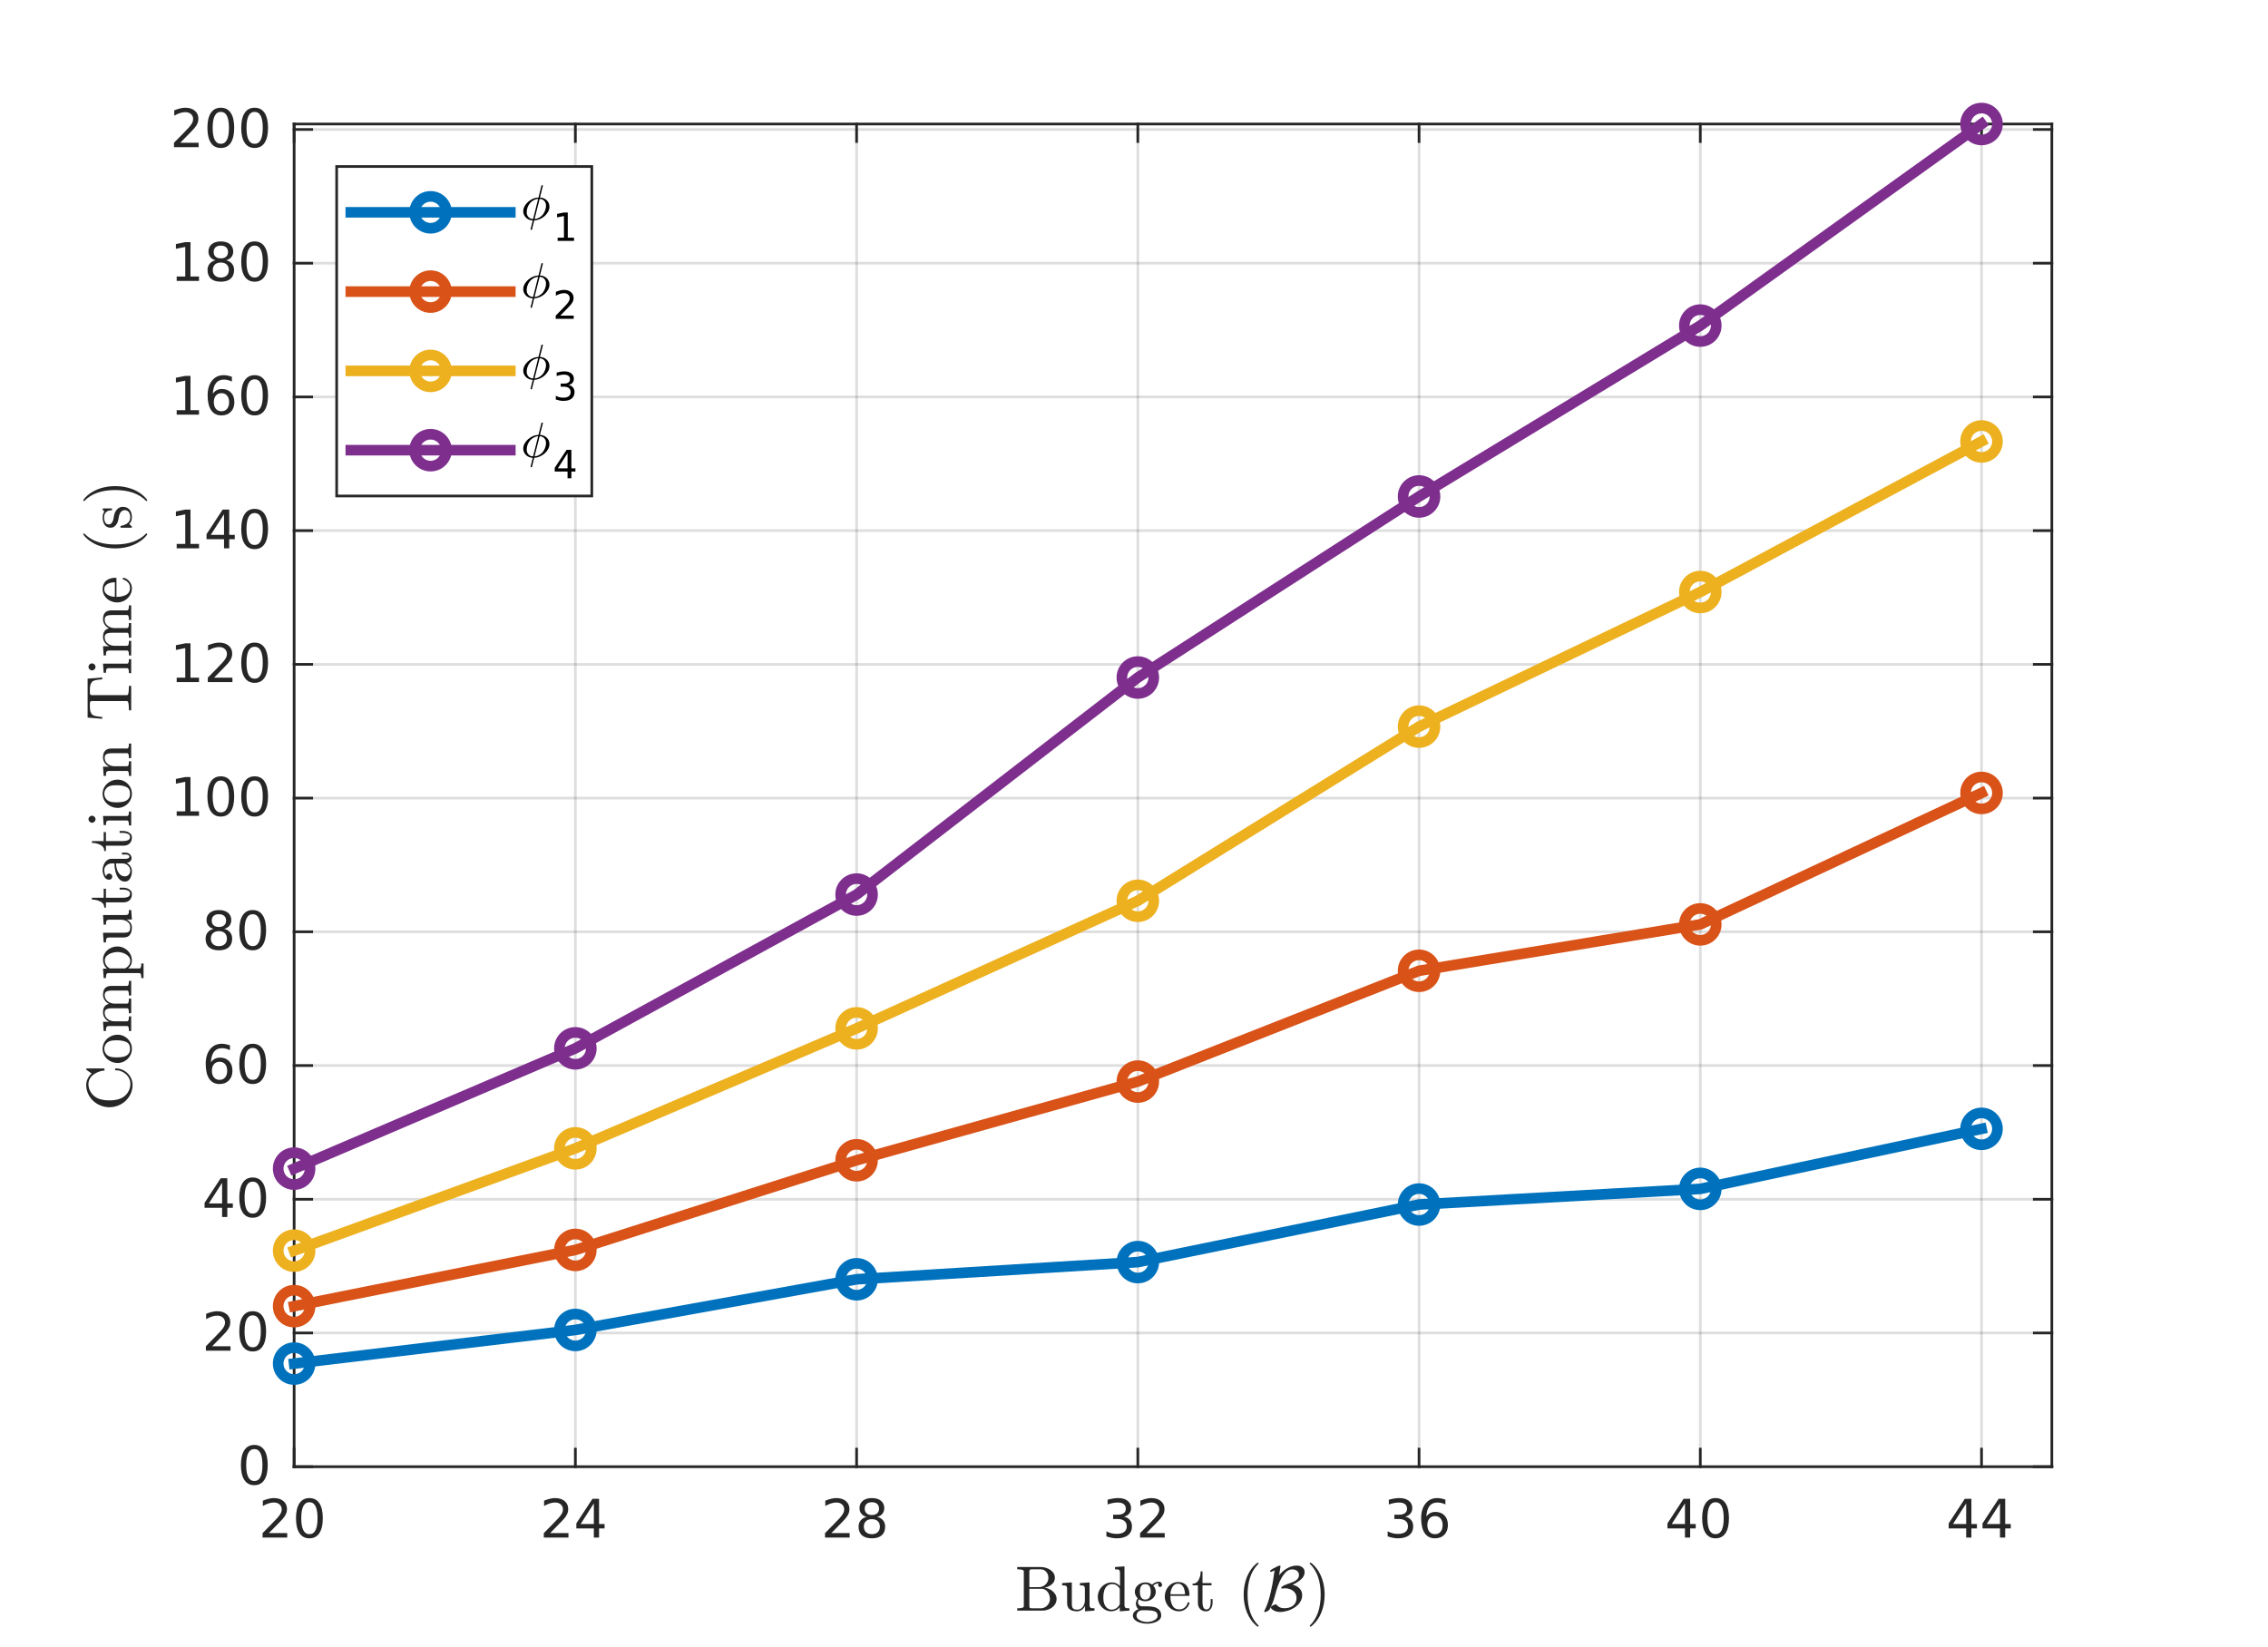 <?xml version="1.0"?>
<!DOCTYPE svg PUBLIC '-//W3C//DTD SVG 1.0//EN'
          'http://www.w3.org/TR/2001/REC-SVG-20010904/DTD/svg10.dtd'>
<svg xmlns:xlink="http://www.w3.org/1999/xlink" style="fill-opacity:1; color-rendering:auto; color-interpolation:auto; text-rendering:auto; stroke:black; stroke-linecap:square; stroke-miterlimit:10; shape-rendering:auto; stroke-opacity:1; fill:black; stroke-dasharray:none; font-weight:normal; stroke-width:1; font-family:'Dialog'; font-style:normal; stroke-linejoin:miter; font-size:12px; stroke-dashoffset:0; image-rendering:auto;" width="640" height="465" xmlns="http://www.w3.org/2000/svg"
><rect width="100%" height="100%" fill="#333333" stroke="none"/><!--Generated by the Batik Graphics2D SVG Generator--><defs id="genericDefs"
  /><g
  ><defs id="defs1"
    ><clipPath clipPathUnits="userSpaceOnUse" id="clipPath1"
      ><path d="M0 0 L640 0 L640 465 L0 465 L0 0 Z"
      /></clipPath
    ></defs
    ><g style="fill:white; stroke:white;"
    ><rect x="0" y="0" width="640" style="clip-path:url(#clipPath1); stroke:none;" height="465"
    /></g
    ><g style="fill:white; text-rendering:optimizeSpeed; color-rendering:optimizeSpeed; image-rendering:optimizeSpeed; shape-rendering:crispEdges; stroke:white; color-interpolation:sRGB;"
    ><rect x="0" width="640" height="465" y="0" style="stroke:none;"
      /><path style="stroke:none;" d="M83 414 L579 414 L579 35 L83 35 Z"
    /></g
    ><g style="stroke-linecap:butt; fill-opacity:0.149; fill:rgb(38,38,38); text-rendering:geometricPrecision; image-rendering:optimizeQuality; color-rendering:optimizeQuality; stroke-linejoin:round; stroke:rgb(38,38,38); color-interpolation:linearRGB; stroke-width:0.75; stroke-opacity:0.149;"
    ><line y2="35" style="fill:none;" x1="83" x2="83" y1="414"
      /><line y2="35" style="fill:none;" x1="162.36" x2="162.36" y1="414"
      /><line y2="35" style="fill:none;" x1="241.72" x2="241.72" y1="414"
      /><line y2="35" style="fill:none;" x1="321.08" x2="321.08" y1="414"
      /><line y2="35" style="fill:none;" x1="400.44" x2="400.44" y1="414"
      /><line y2="35" style="fill:none;" x1="479.8" x2="479.8" y1="414"
      /><line y2="35" style="fill:none;" x1="559.16" x2="559.16" y1="414"
      /><line y2="414" style="fill:none;" x1="579" x2="83" y1="414"
      /><line y2="376.255" style="fill:none;" x1="579" x2="83" y1="376.255"
      /><line y2="338.51" style="fill:none;" x1="579" x2="83" y1="338.51"
      /><line y2="300.764" style="fill:none;" x1="579" x2="83" y1="300.764"
      /><line y2="263.019" style="fill:none;" x1="579" x2="83" y1="263.019"
      /><line y2="225.274" style="fill:none;" x1="579" x2="83" y1="225.274"
      /><line y2="187.529" style="fill:none;" x1="579" x2="83" y1="187.529"
      /><line y2="149.783" style="fill:none;" x1="579" x2="83" y1="149.783"
      /><line y2="112.038" style="fill:none;" x1="579" x2="83" y1="112.038"
      /><line y2="74.293" style="fill:none;" x1="579" x2="83" y1="74.293"
      /><line y2="36.548" style="fill:none;" x1="579" x2="83" y1="36.548"
      /><line x1="83" x2="579" y1="414" style="stroke-linecap:square; fill-opacity:1; fill:none; stroke-opacity:1;" y2="414"
      /><line x1="83" x2="579" y1="35" style="stroke-linecap:square; fill-opacity:1; fill:none; stroke-opacity:1;" y2="35"
      /><line x1="83" x2="83" y1="414" style="stroke-linecap:square; fill-opacity:1; fill:none; stroke-opacity:1;" y2="409.04"
      /><line x1="162.36" x2="162.36" y1="414" style="stroke-linecap:square; fill-opacity:1; fill:none; stroke-opacity:1;" y2="409.04"
      /><line x1="241.72" x2="241.72" y1="414" style="stroke-linecap:square; fill-opacity:1; fill:none; stroke-opacity:1;" y2="409.04"
      /><line x1="321.08" x2="321.08" y1="414" style="stroke-linecap:square; fill-opacity:1; fill:none; stroke-opacity:1;" y2="409.04"
      /><line x1="400.44" x2="400.44" y1="414" style="stroke-linecap:square; fill-opacity:1; fill:none; stroke-opacity:1;" y2="409.04"
      /><line x1="479.8" x2="479.8" y1="414" style="stroke-linecap:square; fill-opacity:1; fill:none; stroke-opacity:1;" y2="409.04"
      /><line x1="559.16" x2="559.16" y1="414" style="stroke-linecap:square; fill-opacity:1; fill:none; stroke-opacity:1;" y2="409.04"
      /><line x1="83" x2="83" y1="35" style="stroke-linecap:square; fill-opacity:1; fill:none; stroke-opacity:1;" y2="39.96"
      /><line x1="162.36" x2="162.36" y1="35" style="stroke-linecap:square; fill-opacity:1; fill:none; stroke-opacity:1;" y2="39.96"
      /><line x1="241.72" x2="241.72" y1="35" style="stroke-linecap:square; fill-opacity:1; fill:none; stroke-opacity:1;" y2="39.96"
      /><line x1="321.08" x2="321.08" y1="35" style="stroke-linecap:square; fill-opacity:1; fill:none; stroke-opacity:1;" y2="39.96"
      /><line x1="400.44" x2="400.44" y1="35" style="stroke-linecap:square; fill-opacity:1; fill:none; stroke-opacity:1;" y2="39.96"
      /><line x1="479.8" x2="479.8" y1="35" style="stroke-linecap:square; fill-opacity:1; fill:none; stroke-opacity:1;" y2="39.96"
      /><line x1="559.16" x2="559.16" y1="35" style="stroke-linecap:square; fill-opacity:1; fill:none; stroke-opacity:1;" y2="39.96"
    /></g
    ><g transform="translate(83,420)" style="font-size:15px; fill:rgb(38,38,38); text-rendering:geometricPrecision; image-rendering:optimizeQuality; color-rendering:optimizeQuality; font-family:'SansSerif'; stroke:rgb(38,38,38); color-interpolation:linearRGB;"
    ><path style="stroke:none;" d="M-7.125 12.75 L-1.953 12.75 L-1.953 14 L-8.906 14 L-8.906 12.75 Q-8.062 11.891 -6.609 10.422 Q-5.156 8.953 -4.781 8.516 Q-4.062 7.719 -3.781 7.164 Q-3.5 6.609 -3.5 6.078 Q-3.5 5.203 -4.109 4.656 Q-4.719 4.109 -5.703 4.109 Q-6.406 4.109 -7.18 4.352 Q-7.953 4.594 -8.828 5.094 L-8.828 3.594 Q-7.938 3.234 -7.156 3.047 Q-6.375 2.859 -5.734 2.859 Q-4.031 2.859 -3.023 3.711 Q-2.016 4.562 -2.016 5.984 Q-2.016 6.656 -2.266 7.266 Q-2.516 7.875 -3.188 8.688 Q-3.375 8.906 -4.352 9.922 Q-5.328 10.938 -7.125 12.75 ZM4.309 4.031 Q3.168 4.031 2.59 5.156 Q2.012 6.281 2.012 8.547 Q2.012 10.797 2.59 11.922 Q3.168 13.047 4.309 13.047 Q5.465 13.047 6.036 11.922 Q6.606 10.797 6.606 8.547 Q6.606 6.281 6.036 5.156 Q5.465 4.031 4.309 4.031 ZM4.309 2.859 Q6.153 2.859 7.122 4.32 Q8.09 5.781 8.09 8.547 Q8.09 11.297 7.122 12.758 Q6.153 14.219 4.309 14.219 Q2.481 14.219 1.504 12.758 Q0.528 11.297 0.528 8.547 Q0.528 5.781 1.504 4.32 Q2.481 2.859 4.309 2.859 Z"
    /></g
    ><g transform="translate(162.36,420)" style="font-size:15px; fill:rgb(38,38,38); text-rendering:geometricPrecision; image-rendering:optimizeQuality; color-rendering:optimizeQuality; font-family:'SansSerif'; stroke:rgb(38,38,38); color-interpolation:linearRGB;"
    ><path style="stroke:none;" d="M-7.125 12.75 L-1.953 12.75 L-1.953 14 L-8.906 14 L-8.906 12.75 Q-8.062 11.891 -6.609 10.422 Q-5.156 8.953 -4.781 8.516 Q-4.062 7.719 -3.781 7.164 Q-3.5 6.609 -3.5 6.078 Q-3.5 5.203 -4.109 4.656 Q-4.719 4.109 -5.703 4.109 Q-6.406 4.109 -7.18 4.352 Q-7.953 4.594 -8.828 5.094 L-8.828 3.594 Q-7.938 3.234 -7.156 3.047 Q-6.375 2.859 -5.734 2.859 Q-4.031 2.859 -3.023 3.711 Q-2.016 4.562 -2.016 5.984 Q-2.016 6.656 -2.266 7.266 Q-2.516 7.875 -3.188 8.688 Q-3.375 8.906 -4.352 9.922 Q-5.328 10.938 -7.125 12.75 ZM5.215 4.359 L1.481 10.188 L5.215 10.188 L5.215 4.359 ZM4.825 3.062 L6.684 3.062 L6.684 10.188 L8.247 10.188 L8.247 11.422 L6.684 11.422 L6.684 14 L5.215 14 L5.215 11.422 L0.278 11.422 L0.278 10 L4.825 3.062 Z"
    /></g
    ><g transform="translate(241.72,420)" style="font-size:15px; fill:rgb(38,38,38); text-rendering:geometricPrecision; image-rendering:optimizeQuality; color-rendering:optimizeQuality; font-family:'SansSerif'; stroke:rgb(38,38,38); color-interpolation:linearRGB;"
    ><path style="stroke:none;" d="M-7.125 12.75 L-1.953 12.75 L-1.953 14 L-8.906 14 L-8.906 12.75 Q-8.062 11.891 -6.609 10.422 Q-5.156 8.953 -4.781 8.516 Q-4.062 7.719 -3.781 7.164 Q-3.5 6.609 -3.5 6.078 Q-3.5 5.203 -4.109 4.656 Q-4.719 4.109 -5.703 4.109 Q-6.406 4.109 -7.18 4.352 Q-7.953 4.594 -8.828 5.094 L-8.828 3.594 Q-7.938 3.234 -7.156 3.047 Q-6.375 2.859 -5.734 2.859 Q-4.031 2.859 -3.023 3.711 Q-2.016 4.562 -2.016 5.984 Q-2.016 6.656 -2.266 7.266 Q-2.516 7.875 -3.188 8.688 Q-3.375 8.906 -4.352 9.922 Q-5.328 10.938 -7.125 12.75 ZM4.309 8.812 Q3.262 8.812 2.653 9.375 Q2.043 9.938 2.043 10.922 Q2.043 11.906 2.653 12.477 Q3.262 13.047 4.309 13.047 Q5.372 13.047 5.973 12.477 Q6.575 11.906 6.575 10.922 Q6.575 9.938 5.973 9.375 Q5.372 8.812 4.309 8.812 ZM2.825 8.172 Q1.887 7.938 1.356 7.289 Q0.825 6.641 0.825 5.703 Q0.825 4.391 1.754 3.625 Q2.684 2.859 4.309 2.859 Q5.95 2.859 6.879 3.625 Q7.809 4.391 7.809 5.703 Q7.809 6.641 7.278 7.289 Q6.747 7.938 5.793 8.172 Q6.872 8.422 7.465 9.148 Q8.059 9.875 8.059 10.922 Q8.059 12.516 7.09 13.367 Q6.122 14.219 4.309 14.219 Q2.497 14.219 1.528 13.367 Q0.559 12.516 0.559 10.922 Q0.559 9.875 1.161 9.148 Q1.762 8.422 2.825 8.172 ZM2.293 5.844 Q2.293 6.688 2.825 7.164 Q3.356 7.641 4.309 7.641 Q5.262 7.641 5.801 7.164 Q6.34 6.688 6.34 5.844 Q6.34 4.984 5.801 4.508 Q5.262 4.031 4.309 4.031 Q3.356 4.031 2.825 4.508 Q2.293 4.984 2.293 5.844 Z"
    /></g
    ><g transform="translate(321.08,420)" style="font-size:15px; fill:rgb(38,38,38); text-rendering:geometricPrecision; image-rendering:optimizeQuality; color-rendering:optimizeQuality; font-family:'SansSerif'; stroke:rgb(38,38,38); color-interpolation:linearRGB;"
    ><path style="stroke:none;" d="M-3.906 8.109 Q-2.844 8.328 -2.25 9.047 Q-1.656 9.766 -1.656 10.828 Q-1.656 12.438 -2.773 13.328 Q-3.891 14.219 -5.938 14.219 Q-6.625 14.219 -7.352 14.078 Q-8.078 13.938 -8.859 13.672 L-8.859 12.234 Q-8.234 12.594 -7.508 12.781 Q-6.781 12.969 -5.984 12.969 Q-4.594 12.969 -3.859 12.422 Q-3.125 11.875 -3.125 10.828 Q-3.125 9.859 -3.805 9.312 Q-4.484 8.766 -5.688 8.766 L-6.969 8.766 L-6.969 7.547 L-5.641 7.547 Q-4.547 7.547 -3.969 7.109 Q-3.391 6.672 -3.391 5.859 Q-3.391 5.016 -3.984 4.562 Q-4.578 4.109 -5.688 4.109 Q-6.297 4.109 -6.992 4.242 Q-7.688 4.375 -8.531 4.656 L-8.531 3.328 Q-7.688 3.094 -6.953 2.977 Q-6.219 2.859 -5.562 2.859 Q-3.875 2.859 -2.891 3.625 Q-1.906 4.391 -1.906 5.703 Q-1.906 6.609 -2.43 7.234 Q-2.953 7.859 -3.906 8.109 ZM2.418 12.75 L7.59 12.75 L7.59 14 L0.637 14 L0.637 12.75 Q1.481 11.891 2.934 10.422 Q4.387 8.953 4.762 8.516 Q5.481 7.719 5.762 7.164 Q6.043 6.609 6.043 6.078 Q6.043 5.203 5.434 4.656 Q4.825 4.109 3.84 4.109 Q3.137 4.109 2.364 4.352 Q1.59 4.594 0.715 5.094 L0.715 3.594 Q1.606 3.234 2.387 3.047 Q3.168 2.859 3.809 2.859 Q5.512 2.859 6.52 3.711 Q7.528 4.562 7.528 5.984 Q7.528 6.656 7.278 7.266 Q7.028 7.875 6.356 8.688 Q6.168 8.906 5.192 9.922 Q4.215 10.938 2.418 12.75 Z"
    /></g
    ><g transform="translate(400.44,420)" style="font-size:15px; fill:rgb(38,38,38); text-rendering:geometricPrecision; image-rendering:optimizeQuality; color-rendering:optimizeQuality; font-family:'SansSerif'; stroke:rgb(38,38,38); color-interpolation:linearRGB;"
    ><path style="stroke:none;" d="M-3.906 8.109 Q-2.844 8.328 -2.25 9.047 Q-1.656 9.766 -1.656 10.828 Q-1.656 12.438 -2.773 13.328 Q-3.891 14.219 -5.938 14.219 Q-6.625 14.219 -7.352 14.078 Q-8.078 13.938 -8.859 13.672 L-8.859 12.234 Q-8.234 12.594 -7.508 12.781 Q-6.781 12.969 -5.984 12.969 Q-4.594 12.969 -3.859 12.422 Q-3.125 11.875 -3.125 10.828 Q-3.125 9.859 -3.805 9.312 Q-4.484 8.766 -5.688 8.766 L-6.969 8.766 L-6.969 7.547 L-5.641 7.547 Q-4.547 7.547 -3.969 7.109 Q-3.391 6.672 -3.391 5.859 Q-3.391 5.016 -3.984 4.562 Q-4.578 4.109 -5.688 4.109 Q-6.297 4.109 -6.992 4.242 Q-7.688 4.375 -8.531 4.656 L-8.531 3.328 Q-7.688 3.094 -6.953 2.977 Q-6.219 2.859 -5.562 2.859 Q-3.875 2.859 -2.891 3.625 Q-1.906 4.391 -1.906 5.703 Q-1.906 6.609 -2.43 7.234 Q-2.953 7.859 -3.906 8.109 ZM4.497 7.938 Q3.497 7.938 2.918 8.625 Q2.34 9.312 2.34 10.484 Q2.34 11.672 2.918 12.359 Q3.497 13.047 4.497 13.047 Q5.497 13.047 6.075 12.359 Q6.653 11.672 6.653 10.484 Q6.653 9.312 6.075 8.625 Q5.497 7.938 4.497 7.938 ZM7.434 3.312 L7.434 4.656 Q6.872 4.391 6.309 4.25 Q5.747 4.109 5.184 4.109 Q3.715 4.109 2.942 5.102 Q2.168 6.094 2.059 8.094 Q2.497 7.453 3.145 7.109 Q3.793 6.766 4.59 6.766 Q6.231 6.766 7.184 7.766 Q8.137 8.766 8.137 10.484 Q8.137 12.172 7.145 13.195 Q6.153 14.219 4.497 14.219 Q2.59 14.219 1.59 12.758 Q0.59 11.297 0.59 8.547 Q0.59 5.953 1.825 4.406 Q3.059 2.859 5.122 2.859 Q5.684 2.859 6.247 2.977 Q6.809 3.094 7.434 3.312 Z"
    /></g
    ><g transform="translate(479.8,420)" style="font-size:15px; fill:rgb(38,38,38); text-rendering:geometricPrecision; image-rendering:optimizeQuality; color-rendering:optimizeQuality; font-family:'SansSerif'; stroke:rgb(38,38,38); color-interpolation:linearRGB;"
    ><path style="stroke:none;" d="M-4.328 4.359 L-8.062 10.188 L-4.328 10.188 L-4.328 4.359 ZM-4.719 3.062 L-2.859 3.062 L-2.859 10.188 L-1.297 10.188 L-1.297 11.422 L-2.859 11.422 L-2.859 14 L-4.328 14 L-4.328 11.422 L-9.266 11.422 L-9.266 10 L-4.719 3.062 ZM4.309 4.031 Q3.168 4.031 2.59 5.156 Q2.012 6.281 2.012 8.547 Q2.012 10.797 2.59 11.922 Q3.168 13.047 4.309 13.047 Q5.465 13.047 6.036 11.922 Q6.606 10.797 6.606 8.547 Q6.606 6.281 6.036 5.156 Q5.465 4.031 4.309 4.031 ZM4.309 2.859 Q6.153 2.859 7.122 4.32 Q8.09 5.781 8.09 8.547 Q8.09 11.297 7.122 12.758 Q6.153 14.219 4.309 14.219 Q2.481 14.219 1.504 12.758 Q0.528 11.297 0.528 8.547 Q0.528 5.781 1.504 4.32 Q2.481 2.859 4.309 2.859 Z"
    /></g
    ><g transform="translate(559.16,420)" style="font-size:15px; fill:rgb(38,38,38); text-rendering:geometricPrecision; image-rendering:optimizeQuality; color-rendering:optimizeQuality; font-family:'SansSerif'; stroke:rgb(38,38,38); color-interpolation:linearRGB;"
    ><path style="stroke:none;" d="M-4.328 4.359 L-8.062 10.188 L-4.328 10.188 L-4.328 4.359 ZM-4.719 3.062 L-2.859 3.062 L-2.859 10.188 L-1.297 10.188 L-1.297 11.422 L-2.859 11.422 L-2.859 14 L-4.328 14 L-4.328 11.422 L-9.266 11.422 L-9.266 10 L-4.719 3.062 ZM5.215 4.359 L1.481 10.188 L5.215 10.188 L5.215 4.359 ZM4.825 3.062 L6.684 3.062 L6.684 10.188 L8.247 10.188 L8.247 11.422 L6.684 11.422 L6.684 14 L5.215 14 L5.215 11.422 L0.278 11.422 L0.278 10 L4.825 3.062 Z"
    /></g
    ><g transform="translate(331,439.5)" style="font-size:18px; fill:rgb(38,38,38); text-rendering:geometricPrecision; image-rendering:optimizeQuality; color-rendering:optimizeQuality; font-family:'mwa_cmr10'; stroke:rgb(38,38,38); color-interpolation:linearRGB;"
    ><path style="stroke:none;" d="M-43.951 15.12 L-43.951 14.479 Q-42.091 14.479 -42.091 13.917 L-42.091 4.026 Q-42.091 3.464 -43.951 3.464 L-43.951 2.823 L-37.326 2.823 Q-36.419 2.823 -35.482 3.182 Q-34.544 3.542 -33.935 4.237 Q-33.326 4.932 -33.326 5.886 Q-33.326 6.979 -34.224 7.721 Q-35.123 8.464 -36.326 8.698 Q-35.544 8.698 -34.724 9.128 Q-33.904 9.557 -33.373 10.276 Q-32.841 10.995 -32.841 11.807 Q-32.841 12.792 -33.427 13.55 Q-34.013 14.307 -34.943 14.714 Q-35.873 15.12 -36.81 15.12 L-43.951 15.12 ZM-40.529 13.917 Q-40.529 14.307 -40.31 14.393 Q-40.091 14.479 -39.607 14.479 L-37.326 14.479 Q-36.623 14.479 -36.021 14.112 Q-35.419 13.745 -35.068 13.128 Q-34.716 12.511 -34.716 11.807 Q-34.716 11.12 -35.005 10.464 Q-35.294 9.807 -35.834 9.386 Q-36.373 8.964 -37.076 8.964 L-40.529 8.964 L-40.529 13.917 ZM-40.529 8.495 L-37.826 8.495 Q-37.279 8.495 -36.802 8.3 Q-36.326 8.104 -35.943 7.729 Q-35.56 7.354 -35.357 6.886 Q-35.154 6.417 -35.154 5.886 Q-35.154 5.417 -35.302 4.987 Q-35.451 4.557 -35.748 4.206 Q-36.044 3.854 -36.451 3.659 Q-36.857 3.464 -37.326 3.464 L-39.607 3.464 Q-39.935 3.464 -40.115 3.487 Q-40.294 3.511 -40.412 3.636 Q-40.529 3.761 -40.529 4.026 L-40.529 8.495 Z"
      /><path style="stroke:none;" d="M-29.872 12.979 L-29.872 8.995 Q-29.872 8.526 -30.013 8.307 Q-30.154 8.089 -30.427 8.042 Q-30.701 7.995 -31.279 7.995 L-31.279 7.354 L-28.544 7.167 L-28.544 12.979 Q-28.544 13.682 -28.443 14.073 Q-28.341 14.464 -28.013 14.659 Q-27.685 14.854 -26.966 14.854 Q-25.997 14.854 -25.427 14.042 Q-24.857 13.229 -24.857 12.198 L-24.857 8.995 Q-24.857 8.526 -25.005 8.307 Q-25.154 8.089 -25.419 8.042 Q-25.685 7.995 -26.263 7.995 L-26.263 7.354 L-23.544 7.167 L-23.544 13.479 Q-23.544 13.964 -23.404 14.175 Q-23.263 14.386 -22.99 14.432 Q-22.716 14.479 -22.138 14.479 L-22.138 15.12 L-24.81 15.323 L-24.81 13.807 Q-25.138 14.479 -25.74 14.901 Q-26.341 15.323 -27.06 15.323 Q-28.341 15.323 -29.107 14.776 Q-29.872 14.229 -29.872 12.979 Z"
      /><path style="stroke:none;" d="M-17.419 15.323 Q-18.482 15.323 -19.357 14.745 Q-20.232 14.167 -20.724 13.229 Q-21.216 12.292 -21.216 11.229 Q-21.216 10.151 -20.685 9.214 Q-20.154 8.276 -19.24 7.721 Q-18.326 7.167 -17.216 7.167 Q-16.56 7.167 -15.974 7.44 Q-15.388 7.714 -14.951 8.214 L-14.951 4.464 Q-14.951 3.979 -15.099 3.768 Q-15.248 3.557 -15.513 3.511 Q-15.779 3.464 -16.357 3.464 L-16.357 2.823 L-13.685 2.636 L-13.685 13.479 Q-13.685 13.964 -13.544 14.175 Q-13.404 14.386 -13.13 14.432 Q-12.857 14.479 -12.294 14.479 L-12.294 15.12 L-15.013 15.323 L-15.013 14.182 Q-15.466 14.729 -16.115 15.026 Q-16.763 15.323 -17.419 15.323 ZM-19.247 13.557 Q-18.951 14.151 -18.435 14.503 Q-17.919 14.854 -17.31 14.854 Q-16.56 14.854 -15.935 14.417 Q-15.31 13.979 -15.013 13.307 L-15.013 8.979 Q-15.216 8.589 -15.537 8.276 Q-15.857 7.964 -16.255 7.8 Q-16.654 7.636 -17.107 7.636 Q-18.044 7.636 -18.615 8.167 Q-19.185 8.698 -19.419 9.526 Q-19.654 10.354 -19.654 11.245 Q-19.654 11.979 -19.576 12.511 Q-19.497 13.042 -19.247 13.557 Z"
      /><path style="stroke:none;" d="M-11.31 16.526 Q-11.31 15.886 -10.841 15.409 Q-10.373 14.932 -9.732 14.729 Q-10.091 14.448 -10.279 14.034 Q-10.466 13.62 -10.466 13.167 Q-10.466 12.323 -9.935 11.667 Q-10.763 10.854 -10.763 9.807 Q-10.763 9.245 -10.521 8.753 Q-10.279 8.261 -9.849 7.901 Q-9.419 7.542 -8.888 7.354 Q-8.357 7.167 -7.81 7.167 Q-6.732 7.167 -5.888 7.792 Q-5.513 7.401 -5.013 7.182 Q-4.513 6.964 -3.966 6.964 Q-3.576 6.964 -3.326 7.237 Q-3.076 7.511 -3.076 7.901 Q-3.076 8.12 -3.248 8.292 Q-3.419 8.464 -3.638 8.464 Q-3.857 8.464 -4.029 8.292 Q-4.201 8.12 -4.201 7.901 Q-4.201 7.573 -3.982 7.432 Q-4.904 7.432 -5.576 8.073 Q-5.247 8.401 -5.052 8.87 Q-4.857 9.339 -4.857 9.807 Q-4.857 10.573 -5.279 11.182 Q-5.701 11.792 -6.388 12.136 Q-7.076 12.479 -7.81 12.479 Q-8.794 12.479 -9.607 11.932 Q-9.873 12.292 -9.873 12.729 Q-9.873 13.198 -9.56 13.557 Q-9.248 13.917 -8.763 13.917 L-7.294 13.917 Q-6.216 13.917 -5.357 14.112 Q-4.497 14.307 -3.912 14.886 Q-3.326 15.464 -3.326 16.526 Q-3.326 17.323 -3.998 17.846 Q-4.669 18.37 -5.591 18.596 Q-6.513 18.823 -7.31 18.823 Q-8.107 18.823 -9.037 18.596 Q-9.966 18.37 -10.638 17.846 Q-11.31 17.323 -11.31 16.526 ZM-10.294 16.526 Q-10.294 17.136 -9.802 17.542 Q-9.31 17.948 -8.615 18.143 Q-7.919 18.339 -7.31 18.339 Q-6.701 18.339 -6.005 18.143 Q-5.31 17.948 -4.826 17.542 Q-4.341 17.136 -4.341 16.526 Q-4.341 15.589 -5.201 15.307 Q-6.06 15.026 -7.294 15.026 L-8.763 15.026 Q-9.185 15.026 -9.529 15.229 Q-9.873 15.432 -10.083 15.784 Q-10.294 16.136 -10.294 16.526 ZM-7.81 11.995 Q-6.279 11.995 -6.279 9.807 Q-6.279 8.87 -6.607 8.261 Q-6.935 7.651 -7.81 7.651 Q-8.685 7.651 -9.013 8.261 Q-9.341 8.87 -9.341 9.807 Q-9.341 10.401 -9.216 10.886 Q-9.091 11.37 -8.755 11.682 Q-8.419 11.995 -7.81 11.995 Z"
      /><path style="stroke:none;" d="M1.674 15.323 Q0.581 15.323 -0.341 14.745 Q-1.263 14.167 -1.786 13.206 Q-2.31 12.245 -2.31 11.167 Q-2.31 10.12 -1.833 9.167 Q-1.357 8.214 -0.497 7.636 Q0.362 7.057 1.424 7.057 Q2.237 7.057 2.854 7.331 Q3.471 7.604 3.862 8.097 Q4.253 8.589 4.456 9.261 Q4.659 9.932 4.659 10.729 Q4.659 10.964 4.471 10.964 L-0.732 10.964 L-0.732 11.151 Q-0.732 12.651 -0.13 13.722 Q0.471 14.792 1.831 14.792 Q2.378 14.792 2.854 14.55 Q3.331 14.307 3.674 13.862 Q4.018 13.417 4.143 12.917 Q4.159 12.854 4.206 12.807 Q4.253 12.761 4.315 12.761 L4.471 12.761 Q4.659 12.761 4.659 12.995 Q4.409 14.011 3.565 14.667 Q2.721 15.323 1.674 15.323 ZM-0.716 10.511 L3.393 10.511 Q3.393 9.839 3.198 9.143 Q3.003 8.448 2.565 7.987 Q2.128 7.526 1.424 7.526 Q0.393 7.526 -0.162 8.479 Q-0.716 9.432 -0.716 10.511 Z"
      /><path style="stroke:none;" d="M7.034 12.964 L7.034 7.995 L5.534 7.995 L5.534 7.526 Q6.706 7.526 7.26 6.425 Q7.815 5.323 7.815 4.042 L8.331 4.042 L8.331 7.354 L10.878 7.354 L10.878 7.995 L8.331 7.995 L8.331 12.917 Q8.331 13.667 8.581 14.229 Q8.831 14.792 9.487 14.792 Q10.096 14.792 10.37 14.198 Q10.643 13.604 10.643 12.917 L10.643 11.854 L11.174 11.854 L11.174 12.964 Q11.174 13.526 10.963 14.073 Q10.753 14.62 10.346 14.972 Q9.94 15.323 9.362 15.323 Q8.284 15.323 7.659 14.675 Q7.034 14.026 7.034 12.964 Z"
      /><path style="stroke:none;" d="M23.768 19.589 Q22.768 18.792 22.042 17.768 Q21.315 16.745 20.854 15.589 Q20.393 14.432 20.167 13.167 Q19.94 11.901 19.94 10.62 Q19.94 9.323 20.167 8.057 Q20.393 6.792 20.862 5.628 Q21.331 4.464 22.065 3.44 Q22.799 2.417 23.768 1.651 Q23.768 1.62 23.862 1.62 L24.034 1.62 Q24.081 1.62 24.128 1.667 Q24.174 1.714 24.174 1.776 Q24.174 1.854 24.128 1.886 Q23.253 2.761 22.667 3.745 Q22.081 4.729 21.729 5.839 Q21.378 6.948 21.213 8.136 Q21.049 9.323 21.049 10.62 Q21.049 16.339 24.112 19.307 Q24.174 19.37 24.174 19.464 Q24.174 19.511 24.12 19.565 Q24.065 19.62 24.034 19.62 L23.862 19.62 Q23.768 19.62 23.768 19.589 Z"
      /><path style="stroke:none;" d="M25.862 15.511 Q25.721 15.448 25.721 15.37 Q25.721 15.323 25.737 15.276 Q26.346 14.167 26.815 12.737 Q27.284 11.307 27.635 9.745 Q27.987 8.182 28.229 6.729 Q28.471 5.276 28.674 3.745 L28.143 4.011 Q27.878 4.151 27.596 4.182 L27.518 4.182 Q27.393 4.12 27.393 4.026 Q27.393 3.729 28.096 3.339 L29.44 2.651 Q29.815 2.448 30.096 2.432 L30.206 2.432 Q30.346 2.479 30.346 2.589 Q30.159 3.979 29.956 5.151 Q30.424 4.557 30.963 4.081 Q31.503 3.604 32.151 3.221 Q32.8 2.839 33.51 2.628 Q34.221 2.417 34.909 2.417 L35.018 2.417 Q35.878 2.417 36.51 2.909 Q37.143 3.401 37.143 4.245 Q37.143 5.417 36.128 6.315 Q35.112 7.214 33.721 7.839 Q34.909 8.042 35.682 8.831 Q36.456 9.62 36.456 10.776 Q36.456 11.839 35.878 12.714 Q35.3 13.589 34.346 14.222 Q33.393 14.854 32.3 15.182 Q31.206 15.511 30.221 15.511 L30.128 15.511 Q29.409 15.511 28.729 15.222 Q28.049 14.932 27.643 14.386 Q27.596 14.323 27.596 14.276 Q27.596 13.995 28.12 13.69 Q28.643 13.386 28.987 13.354 L29.081 13.354 Q29.143 13.386 29.479 13.706 Q29.815 14.026 30.049 14.151 Q30.69 14.448 31.44 14.448 Q32.409 14.448 33.175 14.136 Q33.94 13.823 34.401 13.167 Q34.862 12.511 34.862 11.557 Q34.862 10.682 34.401 10.073 Q33.94 9.464 33.19 9.143 Q32.44 8.823 31.612 8.823 Q31.315 8.823 30.768 8.886 L30.659 8.886 Q30.596 8.854 30.565 8.831 Q30.534 8.807 30.534 8.745 Q30.534 8.542 30.909 8.261 Q31.268 7.995 31.971 7.745 Q32.675 7.495 33.62 7.136 Q34.565 6.776 35.057 6.284 Q35.55 5.792 35.55 5.026 Q35.55 4.542 35.284 4.19 Q35.018 3.839 34.596 3.659 Q34.175 3.479 33.721 3.479 Q32.721 3.479 32.003 4.128 Q31.284 4.776 30.643 5.87 Q30.034 6.948 29.565 8.253 Q29.096 9.557 28.737 11.011 Q28.284 12.823 27.315 14.682 Q27.143 15.011 26.737 15.245 Q26.331 15.479 25.94 15.511 L25.862 15.511 Z"
      /><path style="stroke:none;" d="M38.732 19.62 Q38.576 19.62 38.576 19.464 Q38.576 19.386 38.607 19.354 Q41.685 16.339 41.685 10.62 Q41.685 4.901 38.638 1.932 Q38.576 1.886 38.576 1.776 Q38.576 1.714 38.623 1.667 Q38.669 1.62 38.732 1.62 L38.904 1.62 Q38.951 1.62 38.982 1.651 Q40.279 2.667 41.138 4.128 Q41.998 5.589 42.396 7.245 Q42.794 8.901 42.794 10.62 Q42.794 11.901 42.584 13.136 Q42.373 14.37 41.904 15.565 Q41.435 16.761 40.709 17.776 Q39.982 18.792 38.982 19.589 Q38.951 19.62 38.904 19.62 L38.732 19.62 Z"
    /></g
    ><g style="fill:rgb(38,38,38); text-rendering:geometricPrecision; image-rendering:optimizeQuality; color-rendering:optimizeQuality; stroke-linejoin:round; stroke:rgb(38,38,38); color-interpolation:linearRGB; stroke-width:0.75;"
    ><line y2="35" style="fill:none;" x1="83" x2="83" y1="414"
      /><line y2="35" style="fill:none;" x1="579" x2="579" y1="414"
      /><line y2="414" style="fill:none;" x1="83" x2="87.96" y1="414"
      /><line y2="376.255" style="fill:none;" x1="83" x2="87.96" y1="376.255"
      /><line y2="338.51" style="fill:none;" x1="83" x2="87.96" y1="338.51"
      /><line y2="300.764" style="fill:none;" x1="83" x2="87.96" y1="300.764"
      /><line y2="263.019" style="fill:none;" x1="83" x2="87.96" y1="263.019"
      /><line y2="225.274" style="fill:none;" x1="83" x2="87.96" y1="225.274"
      /><line y2="187.529" style="fill:none;" x1="83" x2="87.96" y1="187.529"
      /><line y2="149.783" style="fill:none;" x1="83" x2="87.96" y1="149.783"
      /><line y2="112.038" style="fill:none;" x1="83" x2="87.96" y1="112.038"
      /><line y2="74.293" style="fill:none;" x1="83" x2="87.96" y1="74.293"
      /><line y2="36.548" style="fill:none;" x1="83" x2="87.96" y1="36.548"
      /><line y2="414" style="fill:none;" x1="579" x2="574.04" y1="414"
      /><line y2="376.255" style="fill:none;" x1="579" x2="574.04" y1="376.255"
      /><line y2="338.51" style="fill:none;" x1="579" x2="574.04" y1="338.51"
      /><line y2="300.764" style="fill:none;" x1="579" x2="574.04" y1="300.764"
      /><line y2="263.019" style="fill:none;" x1="579" x2="574.04" y1="263.019"
      /><line y2="225.274" style="fill:none;" x1="579" x2="574.04" y1="225.274"
      /><line y2="187.529" style="fill:none;" x1="579" x2="574.04" y1="187.529"
      /><line y2="149.783" style="fill:none;" x1="579" x2="574.04" y1="149.783"
      /><line y2="112.038" style="fill:none;" x1="579" x2="574.04" y1="112.038"
      /><line y2="74.293" style="fill:none;" x1="579" x2="574.04" y1="74.293"
      /><line y2="36.548" style="fill:none;" x1="579" x2="574.04" y1="36.548"
    /></g
    ><g transform="translate(77,414)" style="font-size:15px; fill:rgb(38,38,38); text-rendering:geometricPrecision; image-rendering:optimizeQuality; color-rendering:optimizeQuality; font-family:'SansSerif'; stroke:rgb(38,38,38); color-interpolation:linearRGB;"
    ><path style="stroke:none;" d="M-5.234 -4.969 Q-6.375 -4.969 -6.953 -3.844 Q-7.531 -2.719 -7.531 -0.453 Q-7.531 1.797 -6.953 2.922 Q-6.375 4.047 -5.234 4.047 Q-4.078 4.047 -3.508 2.922 Q-2.938 1.797 -2.938 -0.453 Q-2.938 -2.719 -3.508 -3.844 Q-4.078 -4.969 -5.234 -4.969 ZM-5.234 -6.141 Q-3.391 -6.141 -2.422 -4.68 Q-1.453 -3.219 -1.453 -0.453 Q-1.453 2.297 -2.422 3.758 Q-3.391 5.219 -5.234 5.219 Q-7.062 5.219 -8.039 3.758 Q-9.016 2.297 -9.016 -0.453 Q-9.016 -3.219 -8.039 -4.68 Q-7.062 -6.141 -5.234 -6.141 Z"
    /></g
    ><g transform="translate(77,376.255)" style="font-size:15px; fill:rgb(38,38,38); text-rendering:geometricPrecision; image-rendering:optimizeQuality; color-rendering:optimizeQuality; font-family:'SansSerif'; stroke:rgb(38,38,38); color-interpolation:linearRGB;"
    ><path style="stroke:none;" d="M-17.125 3.75 L-11.953 3.75 L-11.953 5 L-18.906 5 L-18.906 3.75 Q-18.062 2.891 -16.609 1.422 Q-15.156 -0.047 -14.781 -0.484 Q-14.062 -1.281 -13.781 -1.836 Q-13.5 -2.391 -13.5 -2.922 Q-13.5 -3.797 -14.109 -4.344 Q-14.719 -4.891 -15.703 -4.891 Q-16.406 -4.891 -17.18 -4.648 Q-17.953 -4.406 -18.828 -3.906 L-18.828 -5.406 Q-17.938 -5.766 -17.156 -5.953 Q-16.375 -6.141 -15.734 -6.141 Q-14.031 -6.141 -13.023 -5.289 Q-12.016 -4.438 -12.016 -3.016 Q-12.016 -2.344 -12.266 -1.734 Q-12.516 -1.125 -13.188 -0.312 Q-13.375 -0.094 -14.352 0.922 Q-15.328 1.938 -17.125 3.75 ZM-5.691 -4.969 Q-6.832 -4.969 -7.41 -3.844 Q-7.988 -2.719 -7.988 -0.453 Q-7.988 1.797 -7.41 2.922 Q-6.832 4.047 -5.691 4.047 Q-4.535 4.047 -3.964 2.922 Q-3.394 1.797 -3.394 -0.453 Q-3.394 -2.719 -3.964 -3.844 Q-4.535 -4.969 -5.691 -4.969 ZM-5.691 -6.141 Q-3.847 -6.141 -2.878 -4.68 Q-1.91 -3.219 -1.91 -0.453 Q-1.91 2.297 -2.878 3.758 Q-3.847 5.219 -5.691 5.219 Q-7.519 5.219 -8.496 3.758 Q-9.472 2.297 -9.472 -0.453 Q-9.472 -3.219 -8.496 -4.68 Q-7.519 -6.141 -5.691 -6.141 Z"
    /></g
    ><g transform="translate(77,338.51)" style="font-size:15px; fill:rgb(38,38,38); text-rendering:geometricPrecision; image-rendering:optimizeQuality; color-rendering:optimizeQuality; font-family:'SansSerif'; stroke:rgb(38,38,38); color-interpolation:linearRGB;"
    ><path style="stroke:none;" d="M-14.328 -4.641 L-18.062 1.188 L-14.328 1.188 L-14.328 -4.641 ZM-14.719 -5.938 L-12.859 -5.938 L-12.859 1.188 L-11.297 1.188 L-11.297 2.422 L-12.859 2.422 L-12.859 5 L-14.328 5 L-14.328 2.422 L-19.266 2.422 L-19.266 1 L-14.719 -5.938 ZM-5.691 -4.969 Q-6.832 -4.969 -7.41 -3.844 Q-7.988 -2.719 -7.988 -0.453 Q-7.988 1.797 -7.41 2.922 Q-6.832 4.047 -5.691 4.047 Q-4.535 4.047 -3.964 2.922 Q-3.394 1.797 -3.394 -0.453 Q-3.394 -2.719 -3.964 -3.844 Q-4.535 -4.969 -5.691 -4.969 ZM-5.691 -6.141 Q-3.847 -6.141 -2.878 -4.68 Q-1.91 -3.219 -1.91 -0.453 Q-1.91 2.297 -2.878 3.758 Q-3.847 5.219 -5.691 5.219 Q-7.519 5.219 -8.496 3.758 Q-9.472 2.297 -9.472 -0.453 Q-9.472 -3.219 -8.496 -4.68 Q-7.519 -6.141 -5.691 -6.141 Z"
    /></g
    ><g transform="translate(77,300.764)" style="font-size:15px; fill:rgb(38,38,38); text-rendering:geometricPrecision; image-rendering:optimizeQuality; color-rendering:optimizeQuality; font-family:'SansSerif'; stroke:rgb(38,38,38); color-interpolation:linearRGB;"
    ><path style="stroke:none;" d="M-15.047 -1.062 Q-16.047 -1.062 -16.625 -0.375 Q-17.203 0.312 -17.203 1.484 Q-17.203 2.672 -16.625 3.359 Q-16.047 4.047 -15.047 4.047 Q-14.047 4.047 -13.469 3.359 Q-12.891 2.672 -12.891 1.484 Q-12.891 0.312 -13.469 -0.375 Q-14.047 -1.062 -15.047 -1.062 ZM-12.109 -5.688 L-12.109 -4.344 Q-12.672 -4.609 -13.234 -4.75 Q-13.797 -4.891 -14.359 -4.891 Q-15.828 -4.891 -16.602 -3.898 Q-17.375 -2.906 -17.484 -0.906 Q-17.047 -1.547 -16.398 -1.891 Q-15.75 -2.234 -14.953 -2.234 Q-13.312 -2.234 -12.359 -1.234 Q-11.406 -0.234 -11.406 1.484 Q-11.406 3.172 -12.398 4.195 Q-13.391 5.219 -15.047 5.219 Q-16.953 5.219 -17.953 3.758 Q-18.953 2.297 -18.953 -0.453 Q-18.953 -3.047 -17.719 -4.594 Q-16.484 -6.141 -14.422 -6.141 Q-13.859 -6.141 -13.297 -6.023 Q-12.734 -5.906 -12.109 -5.688 ZM-5.691 -4.969 Q-6.832 -4.969 -7.41 -3.844 Q-7.988 -2.719 -7.988 -0.453 Q-7.988 1.797 -7.41 2.922 Q-6.832 4.047 -5.691 4.047 Q-4.535 4.047 -3.964 2.922 Q-3.394 1.797 -3.394 -0.453 Q-3.394 -2.719 -3.964 -3.844 Q-4.535 -4.969 -5.691 -4.969 ZM-5.691 -6.141 Q-3.847 -6.141 -2.878 -4.68 Q-1.91 -3.219 -1.91 -0.453 Q-1.91 2.297 -2.878 3.758 Q-3.847 5.219 -5.691 5.219 Q-7.519 5.219 -8.496 3.758 Q-9.472 2.297 -9.472 -0.453 Q-9.472 -3.219 -8.496 -4.68 Q-7.519 -6.141 -5.691 -6.141 Z"
    /></g
    ><g transform="translate(77,263.019)" style="font-size:15px; fill:rgb(38,38,38); text-rendering:geometricPrecision; image-rendering:optimizeQuality; color-rendering:optimizeQuality; font-family:'SansSerif'; stroke:rgb(38,38,38); color-interpolation:linearRGB;"
    ><path style="stroke:none;" d="M-15.234 -0.188 Q-16.281 -0.188 -16.891 0.375 Q-17.5 0.938 -17.5 1.922 Q-17.5 2.906 -16.891 3.477 Q-16.281 4.047 -15.234 4.047 Q-14.172 4.047 -13.57 3.477 Q-12.969 2.906 -12.969 1.922 Q-12.969 0.938 -13.57 0.375 Q-14.172 -0.188 -15.234 -0.188 ZM-16.719 -0.828 Q-17.656 -1.062 -18.188 -1.711 Q-18.719 -2.359 -18.719 -3.297 Q-18.719 -4.609 -17.789 -5.375 Q-16.859 -6.141 -15.234 -6.141 Q-13.594 -6.141 -12.664 -5.375 Q-11.734 -4.609 -11.734 -3.297 Q-11.734 -2.359 -12.266 -1.711 Q-12.797 -1.062 -13.75 -0.828 Q-12.672 -0.578 -12.078 0.148 Q-11.484 0.875 -11.484 1.922 Q-11.484 3.516 -12.453 4.367 Q-13.422 5.219 -15.234 5.219 Q-17.047 5.219 -18.016 4.367 Q-18.984 3.516 -18.984 1.922 Q-18.984 0.875 -18.383 0.148 Q-17.781 -0.578 -16.719 -0.828 ZM-17.25 -3.156 Q-17.25 -2.312 -16.719 -1.836 Q-16.188 -1.359 -15.234 -1.359 Q-14.281 -1.359 -13.742 -1.836 Q-13.203 -2.312 -13.203 -3.156 Q-13.203 -4.016 -13.742 -4.492 Q-14.281 -4.969 -15.234 -4.969 Q-16.188 -4.969 -16.719 -4.492 Q-17.25 -4.016 -17.25 -3.156 ZM-5.691 -4.969 Q-6.832 -4.969 -7.41 -3.844 Q-7.988 -2.719 -7.988 -0.453 Q-7.988 1.797 -7.41 2.922 Q-6.832 4.047 -5.691 4.047 Q-4.535 4.047 -3.964 2.922 Q-3.394 1.797 -3.394 -0.453 Q-3.394 -2.719 -3.964 -3.844 Q-4.535 -4.969 -5.691 -4.969 ZM-5.691 -6.141 Q-3.847 -6.141 -2.878 -4.68 Q-1.91 -3.219 -1.91 -0.453 Q-1.91 2.297 -2.878 3.758 Q-3.847 5.219 -5.691 5.219 Q-7.519 5.219 -8.496 3.758 Q-9.472 2.297 -9.472 -0.453 Q-9.472 -3.219 -8.496 -4.68 Q-7.519 -6.141 -5.691 -6.141 Z"
    /></g
    ><g transform="translate(77,225.274)" style="font-size:15px; fill:rgb(38,38,38); text-rendering:geometricPrecision; image-rendering:optimizeQuality; color-rendering:optimizeQuality; font-family:'SansSerif'; stroke:rgb(38,38,38); color-interpolation:linearRGB;"
    ><path style="stroke:none;" d="M-27.141 3.75 L-24.719 3.75 L-24.719 -4.594 L-27.359 -4.062 L-27.359 -5.406 L-24.734 -5.938 L-23.25 -5.938 L-23.25 3.75 L-20.844 3.75 L-20.844 5 L-27.141 5 L-27.141 3.75 ZM-14.691 -4.969 Q-15.832 -4.969 -16.41 -3.844 Q-16.988 -2.719 -16.988 -0.453 Q-16.988 1.797 -16.41 2.922 Q-15.832 4.047 -14.691 4.047 Q-13.535 4.047 -12.964 2.922 Q-12.394 1.797 -12.394 -0.453 Q-12.394 -2.719 -12.964 -3.844 Q-13.535 -4.969 -14.691 -4.969 ZM-14.691 -6.141 Q-12.847 -6.141 -11.878 -4.68 Q-10.91 -3.219 -10.91 -0.453 Q-10.91 2.297 -11.878 3.758 Q-12.847 5.219 -14.691 5.219 Q-16.519 5.219 -17.496 3.758 Q-18.472 2.297 -18.472 -0.453 Q-18.472 -3.219 -17.496 -4.68 Q-16.519 -6.141 -14.691 -6.141 ZM-5.147 -4.969 Q-6.288 -4.969 -6.866 -3.844 Q-7.444 -2.719 -7.444 -0.453 Q-7.444 1.797 -6.866 2.922 Q-6.288 4.047 -5.147 4.047 Q-3.991 4.047 -3.421 2.922 Q-2.851 1.797 -2.851 -0.453 Q-2.851 -2.719 -3.421 -3.844 Q-3.991 -4.969 -5.147 -4.969 ZM-5.147 -6.141 Q-3.304 -6.141 -2.335 -4.68 Q-1.366 -3.219 -1.366 -0.453 Q-1.366 2.297 -2.335 3.758 Q-3.304 5.219 -5.147 5.219 Q-6.976 5.219 -7.952 3.758 Q-8.929 2.297 -8.929 -0.453 Q-8.929 -3.219 -7.952 -4.68 Q-6.976 -6.141 -5.147 -6.141 Z"
    /></g
    ><g transform="translate(77,187.529)" style="font-size:15px; fill:rgb(38,38,38); text-rendering:geometricPrecision; image-rendering:optimizeQuality; color-rendering:optimizeQuality; font-family:'SansSerif'; stroke:rgb(38,38,38); color-interpolation:linearRGB;"
    ><path style="stroke:none;" d="M-27.141 3.75 L-24.719 3.75 L-24.719 -4.594 L-27.359 -4.062 L-27.359 -5.406 L-24.734 -5.938 L-23.25 -5.938 L-23.25 3.75 L-20.844 3.75 L-20.844 5 L-27.141 5 L-27.141 3.75 ZM-16.581 3.75 L-11.41 3.75 L-11.41 5 L-18.363 5 L-18.363 3.75 Q-17.519 2.891 -16.066 1.422 Q-14.613 -0.047 -14.238 -0.484 Q-13.519 -1.281 -13.238 -1.836 Q-12.957 -2.391 -12.957 -2.922 Q-12.957 -3.797 -13.566 -4.344 Q-14.175 -4.891 -15.16 -4.891 Q-15.863 -4.891 -16.636 -4.648 Q-17.41 -4.406 -18.285 -3.906 L-18.285 -5.406 Q-17.394 -5.766 -16.613 -5.953 Q-15.832 -6.141 -15.191 -6.141 Q-13.488 -6.141 -12.48 -5.289 Q-11.472 -4.438 -11.472 -3.016 Q-11.472 -2.344 -11.722 -1.734 Q-11.972 -1.125 -12.644 -0.312 Q-12.832 -0.094 -13.808 0.922 Q-14.785 1.938 -16.581 3.75 ZM-5.147 -4.969 Q-6.288 -4.969 -6.866 -3.844 Q-7.444 -2.719 -7.444 -0.453 Q-7.444 1.797 -6.866 2.922 Q-6.288 4.047 -5.147 4.047 Q-3.991 4.047 -3.421 2.922 Q-2.851 1.797 -2.851 -0.453 Q-2.851 -2.719 -3.421 -3.844 Q-3.991 -4.969 -5.147 -4.969 ZM-5.147 -6.141 Q-3.304 -6.141 -2.335 -4.68 Q-1.366 -3.219 -1.366 -0.453 Q-1.366 2.297 -2.335 3.758 Q-3.304 5.219 -5.147 5.219 Q-6.976 5.219 -7.952 3.758 Q-8.929 2.297 -8.929 -0.453 Q-8.929 -3.219 -7.952 -4.68 Q-6.976 -6.141 -5.147 -6.141 Z"
    /></g
    ><g transform="translate(77,149.783)" style="font-size:15px; fill:rgb(38,38,38); text-rendering:geometricPrecision; image-rendering:optimizeQuality; color-rendering:optimizeQuality; font-family:'SansSerif'; stroke:rgb(38,38,38); color-interpolation:linearRGB;"
    ><path style="stroke:none;" d="M-27.141 3.75 L-24.719 3.75 L-24.719 -4.594 L-27.359 -4.062 L-27.359 -5.406 L-24.734 -5.938 L-23.25 -5.938 L-23.25 3.75 L-20.844 3.75 L-20.844 5 L-27.141 5 L-27.141 3.75 ZM-13.785 -4.641 L-17.519 1.188 L-13.785 1.188 L-13.785 -4.641 ZM-14.175 -5.938 L-12.316 -5.938 L-12.316 1.188 L-10.753 1.188 L-10.753 2.422 L-12.316 2.422 L-12.316 5 L-13.785 5 L-13.785 2.422 L-18.722 2.422 L-18.722 1 L-14.175 -5.938 ZM-5.147 -4.969 Q-6.288 -4.969 -6.866 -3.844 Q-7.444 -2.719 -7.444 -0.453 Q-7.444 1.797 -6.866 2.922 Q-6.288 4.047 -5.147 4.047 Q-3.991 4.047 -3.421 2.922 Q-2.851 1.797 -2.851 -0.453 Q-2.851 -2.719 -3.421 -3.844 Q-3.991 -4.969 -5.147 -4.969 ZM-5.147 -6.141 Q-3.304 -6.141 -2.335 -4.68 Q-1.366 -3.219 -1.366 -0.453 Q-1.366 2.297 -2.335 3.758 Q-3.304 5.219 -5.147 5.219 Q-6.976 5.219 -7.952 3.758 Q-8.929 2.297 -8.929 -0.453 Q-8.929 -3.219 -7.952 -4.68 Q-6.976 -6.141 -5.147 -6.141 Z"
    /></g
    ><g transform="translate(77,112.038)" style="font-size:15px; fill:rgb(38,38,38); text-rendering:geometricPrecision; image-rendering:optimizeQuality; color-rendering:optimizeQuality; font-family:'SansSerif'; stroke:rgb(38,38,38); color-interpolation:linearRGB;"
    ><path style="stroke:none;" d="M-27.141 3.75 L-24.719 3.75 L-24.719 -4.594 L-27.359 -4.062 L-27.359 -5.406 L-24.734 -5.938 L-23.25 -5.938 L-23.25 3.75 L-20.844 3.75 L-20.844 5 L-27.141 5 L-27.141 3.75 ZM-14.503 -1.062 Q-15.503 -1.062 -16.081 -0.375 Q-16.66 0.312 -16.66 1.484 Q-16.66 2.672 -16.081 3.359 Q-15.503 4.047 -14.503 4.047 Q-13.503 4.047 -12.925 3.359 Q-12.347 2.672 -12.347 1.484 Q-12.347 0.312 -12.925 -0.375 Q-13.503 -1.062 -14.503 -1.062 ZM-11.566 -5.688 L-11.566 -4.344 Q-12.128 -4.609 -12.691 -4.75 Q-13.253 -4.891 -13.816 -4.891 Q-15.285 -4.891 -16.058 -3.898 Q-16.831 -2.906 -16.941 -0.906 Q-16.503 -1.547 -15.855 -1.891 Q-15.207 -2.234 -14.41 -2.234 Q-12.769 -2.234 -11.816 -1.234 Q-10.863 -0.234 -10.863 1.484 Q-10.863 3.172 -11.855 4.195 Q-12.847 5.219 -14.503 5.219 Q-16.41 5.219 -17.41 3.758 Q-18.41 2.297 -18.41 -0.453 Q-18.41 -3.047 -17.175 -4.594 Q-15.941 -6.141 -13.878 -6.141 Q-13.316 -6.141 -12.753 -6.023 Q-12.191 -5.906 -11.566 -5.688 ZM-5.147 -4.969 Q-6.288 -4.969 -6.866 -3.844 Q-7.444 -2.719 -7.444 -0.453 Q-7.444 1.797 -6.866 2.922 Q-6.288 4.047 -5.147 4.047 Q-3.991 4.047 -3.421 2.922 Q-2.851 1.797 -2.851 -0.453 Q-2.851 -2.719 -3.421 -3.844 Q-3.991 -4.969 -5.147 -4.969 ZM-5.147 -6.141 Q-3.304 -6.141 -2.335 -4.68 Q-1.366 -3.219 -1.366 -0.453 Q-1.366 2.297 -2.335 3.758 Q-3.304 5.219 -5.147 5.219 Q-6.976 5.219 -7.952 3.758 Q-8.929 2.297 -8.929 -0.453 Q-8.929 -3.219 -7.952 -4.68 Q-6.976 -6.141 -5.147 -6.141 Z"
    /></g
    ><g transform="translate(77,74.293)" style="font-size:15px; fill:rgb(38,38,38); text-rendering:geometricPrecision; image-rendering:optimizeQuality; color-rendering:optimizeQuality; font-family:'SansSerif'; stroke:rgb(38,38,38); color-interpolation:linearRGB;"
    ><path style="stroke:none;" d="M-27.141 3.75 L-24.719 3.75 L-24.719 -4.594 L-27.359 -4.062 L-27.359 -5.406 L-24.734 -5.938 L-23.25 -5.938 L-23.25 3.75 L-20.844 3.75 L-20.844 5 L-27.141 5 L-27.141 3.75 ZM-14.691 -0.188 Q-15.738 -0.188 -16.347 0.375 Q-16.956 0.938 -16.956 1.922 Q-16.956 2.906 -16.347 3.477 Q-15.738 4.047 -14.691 4.047 Q-13.628 4.047 -13.027 3.477 Q-12.425 2.906 -12.425 1.922 Q-12.425 0.938 -13.027 0.375 Q-13.628 -0.188 -14.691 -0.188 ZM-16.175 -0.828 Q-17.113 -1.062 -17.644 -1.711 Q-18.175 -2.359 -18.175 -3.297 Q-18.175 -4.609 -17.246 -5.375 Q-16.316 -6.141 -14.691 -6.141 Q-13.05 -6.141 -12.121 -5.375 Q-11.191 -4.609 -11.191 -3.297 Q-11.191 -2.359 -11.722 -1.711 Q-12.253 -1.062 -13.207 -0.828 Q-12.128 -0.578 -11.535 0.148 Q-10.941 0.875 -10.941 1.922 Q-10.941 3.516 -11.91 4.367 Q-12.878 5.219 -14.691 5.219 Q-16.503 5.219 -17.472 4.367 Q-18.441 3.516 -18.441 1.922 Q-18.441 0.875 -17.839 0.148 Q-17.238 -0.578 -16.175 -0.828 ZM-16.706 -3.156 Q-16.706 -2.312 -16.175 -1.836 Q-15.644 -1.359 -14.691 -1.359 Q-13.738 -1.359 -13.199 -1.836 Q-12.66 -2.312 -12.66 -3.156 Q-12.66 -4.016 -13.199 -4.492 Q-13.738 -4.969 -14.691 -4.969 Q-15.644 -4.969 -16.175 -4.492 Q-16.706 -4.016 -16.706 -3.156 ZM-5.147 -4.969 Q-6.288 -4.969 -6.866 -3.844 Q-7.444 -2.719 -7.444 -0.453 Q-7.444 1.797 -6.866 2.922 Q-6.288 4.047 -5.147 4.047 Q-3.991 4.047 -3.421 2.922 Q-2.851 1.797 -2.851 -0.453 Q-2.851 -2.719 -3.421 -3.844 Q-3.991 -4.969 -5.147 -4.969 ZM-5.147 -6.141 Q-3.304 -6.141 -2.335 -4.68 Q-1.366 -3.219 -1.366 -0.453 Q-1.366 2.297 -2.335 3.758 Q-3.304 5.219 -5.147 5.219 Q-6.976 5.219 -7.952 3.758 Q-8.929 2.297 -8.929 -0.453 Q-8.929 -3.219 -7.952 -4.68 Q-6.976 -6.141 -5.147 -6.141 Z"
    /></g
    ><g transform="translate(77,36.548)" style="font-size:15px; fill:rgb(38,38,38); text-rendering:geometricPrecision; image-rendering:optimizeQuality; color-rendering:optimizeQuality; font-family:'SansSerif'; stroke:rgb(38,38,38); color-interpolation:linearRGB;"
    ><path style="stroke:none;" d="M-26.125 3.75 L-20.953 3.75 L-20.953 5 L-27.906 5 L-27.906 3.75 Q-27.062 2.891 -25.609 1.422 Q-24.156 -0.047 -23.781 -0.484 Q-23.062 -1.281 -22.781 -1.836 Q-22.5 -2.391 -22.5 -2.922 Q-22.5 -3.797 -23.109 -4.344 Q-23.719 -4.891 -24.703 -4.891 Q-25.406 -4.891 -26.18 -4.648 Q-26.953 -4.406 -27.828 -3.906 L-27.828 -5.406 Q-26.938 -5.766 -26.156 -5.953 Q-25.375 -6.141 -24.734 -6.141 Q-23.031 -6.141 -22.023 -5.289 Q-21.016 -4.438 -21.016 -3.016 Q-21.016 -2.344 -21.266 -1.734 Q-21.516 -1.125 -22.188 -0.312 Q-22.375 -0.094 -23.352 0.922 Q-24.328 1.938 -26.125 3.75 ZM-14.691 -4.969 Q-15.832 -4.969 -16.41 -3.844 Q-16.988 -2.719 -16.988 -0.453 Q-16.988 1.797 -16.41 2.922 Q-15.832 4.047 -14.691 4.047 Q-13.535 4.047 -12.964 2.922 Q-12.394 1.797 -12.394 -0.453 Q-12.394 -2.719 -12.964 -3.844 Q-13.535 -4.969 -14.691 -4.969 ZM-14.691 -6.141 Q-12.847 -6.141 -11.878 -4.68 Q-10.91 -3.219 -10.91 -0.453 Q-10.91 2.297 -11.878 3.758 Q-12.847 5.219 -14.691 5.219 Q-16.519 5.219 -17.496 3.758 Q-18.472 2.297 -18.472 -0.453 Q-18.472 -3.219 -17.496 -4.68 Q-16.519 -6.141 -14.691 -6.141 ZM-5.147 -4.969 Q-6.288 -4.969 -6.866 -3.844 Q-7.444 -2.719 -7.444 -0.453 Q-7.444 1.797 -6.866 2.922 Q-6.288 4.047 -5.147 4.047 Q-3.991 4.047 -3.421 2.922 Q-2.851 1.797 -2.851 -0.453 Q-2.851 -2.719 -3.421 -3.844 Q-3.991 -4.969 -5.147 -4.969 ZM-5.147 -6.141 Q-3.304 -6.141 -2.335 -4.68 Q-1.366 -3.219 -1.366 -0.453 Q-1.366 2.297 -2.335 3.758 Q-3.304 5.219 -5.147 5.219 Q-6.976 5.219 -7.952 3.758 Q-8.929 2.297 -8.929 -0.453 Q-8.929 -3.219 -7.952 -4.68 Q-6.976 -6.141 -5.147 -6.141 Z"
    /></g
    ><g transform="translate(43.5,224.5) rotate(-90)" style="font-size:18px; fill:rgb(38,38,38); text-rendering:geometricPrecision; image-rendering:optimizeQuality; color-rendering:optimizeQuality; font-family:'mwa_cmr10'; stroke:rgb(38,38,38); color-interpolation:linearRGB;"
    ><path style="stroke:none;" d="M-84.941 -8.402 Q-84.331 -7.621 -83.41 -7.168 Q-82.488 -6.714 -81.488 -6.714 Q-80.66 -6.714 -79.949 -7.043 Q-79.238 -7.371 -78.706 -7.964 Q-78.175 -8.558 -77.886 -9.3 Q-77.597 -10.043 -77.597 -10.871 Q-77.597 -11.011 -77.441 -11.011 L-77.222 -11.011 Q-77.081 -11.011 -77.081 -10.839 Q-77.081 -9.902 -77.441 -9.027 Q-77.8 -8.152 -78.456 -7.488 Q-79.113 -6.824 -79.972 -6.457 Q-80.831 -6.089 -81.769 -6.089 Q-83.05 -6.089 -84.206 -6.613 Q-85.363 -7.136 -86.222 -8.043 Q-87.081 -8.949 -87.558 -10.144 Q-88.035 -11.339 -88.035 -12.636 Q-88.035 -13.918 -87.558 -15.113 Q-87.081 -16.308 -86.222 -17.222 Q-85.363 -18.136 -84.206 -18.652 Q-83.05 -19.168 -81.769 -19.168 Q-80.847 -19.168 -80.003 -18.769 Q-79.16 -18.371 -78.519 -17.636 L-77.472 -19.121 Q-77.363 -19.168 -77.347 -19.168 L-77.222 -19.168 Q-77.16 -19.168 -77.121 -19.128 Q-77.081 -19.089 -77.081 -19.027 L-77.081 -14.168 Q-77.081 -14.011 -77.222 -14.011 L-77.55 -14.011 Q-77.706 -14.011 -77.706 -14.168 Q-77.706 -14.683 -77.917 -15.324 Q-78.128 -15.964 -78.449 -16.543 Q-78.769 -17.121 -79.191 -17.558 Q-80.206 -18.543 -81.503 -18.543 Q-82.503 -18.543 -83.41 -18.089 Q-84.316 -17.636 -84.941 -16.855 Q-85.597 -16.011 -85.855 -14.933 Q-86.113 -13.855 -86.113 -12.636 Q-86.113 -11.418 -85.855 -10.332 Q-85.597 -9.246 -84.941 -8.402 Z"
      /><path style="stroke:none;" d="M-71.55 -6.277 Q-72.628 -6.277 -73.55 -6.824 Q-74.472 -7.371 -75.011 -8.3 Q-75.55 -9.23 -75.55 -10.308 Q-75.55 -11.136 -75.253 -11.902 Q-74.956 -12.668 -74.409 -13.269 Q-73.863 -13.871 -73.136 -14.207 Q-72.409 -14.543 -71.55 -14.543 Q-70.441 -14.543 -69.534 -13.964 Q-68.628 -13.386 -68.097 -12.402 Q-67.566 -11.418 -67.566 -10.308 Q-67.566 -9.23 -68.105 -8.3 Q-68.644 -7.371 -69.558 -6.824 Q-70.472 -6.277 -71.55 -6.277 ZM-71.55 -6.808 Q-70.113 -6.808 -69.628 -7.855 Q-69.144 -8.902 -69.144 -10.511 Q-69.144 -11.418 -69.238 -12.011 Q-69.331 -12.605 -69.659 -13.089 Q-69.863 -13.386 -70.175 -13.613 Q-70.488 -13.839 -70.831 -13.957 Q-71.175 -14.074 -71.55 -14.074 Q-72.113 -14.074 -72.621 -13.816 Q-73.128 -13.558 -73.456 -13.089 Q-73.784 -12.574 -73.878 -11.964 Q-73.972 -11.355 -73.972 -10.511 Q-73.972 -9.511 -73.8 -8.707 Q-73.628 -7.902 -73.097 -7.355 Q-72.566 -6.808 -71.55 -6.808 Z"
      /><path style="stroke:none;" d="M-66.519 -6.48 L-66.519 -7.121 Q-65.894 -7.121 -65.503 -7.214 Q-65.113 -7.308 -65.113 -7.683 L-65.113 -12.605 Q-65.113 -13.074 -65.253 -13.293 Q-65.394 -13.511 -65.667 -13.558 Q-65.941 -13.605 -66.519 -13.605 L-66.519 -14.246 L-63.91 -14.433 L-63.91 -12.683 Q-63.55 -13.449 -62.839 -13.941 Q-62.128 -14.433 -61.3 -14.433 Q-59.222 -14.433 -58.863 -12.746 Q-58.503 -13.496 -57.808 -13.964 Q-57.113 -14.433 -56.285 -14.433 Q-55.472 -14.433 -54.91 -14.168 Q-54.347 -13.902 -54.066 -13.363 Q-53.785 -12.824 -53.785 -12.011 L-53.785 -7.683 Q-53.785 -7.308 -53.386 -7.214 Q-52.988 -7.121 -52.378 -7.121 L-52.378 -6.48 L-56.503 -6.48 L-56.503 -7.121 Q-55.894 -7.121 -55.495 -7.214 Q-55.097 -7.308 -55.097 -7.683 L-55.097 -11.949 Q-55.097 -12.855 -55.355 -13.41 Q-55.613 -13.964 -56.394 -13.964 Q-57.441 -13.964 -58.113 -13.129 Q-58.785 -12.293 -58.785 -11.23 L-58.785 -7.683 Q-58.785 -7.308 -58.394 -7.214 Q-58.003 -7.121 -57.378 -7.121 L-57.378 -6.48 L-61.503 -6.48 L-61.503 -7.121 Q-60.894 -7.121 -60.495 -7.214 Q-60.097 -7.308 -60.097 -7.683 L-60.097 -11.949 Q-60.097 -12.839 -60.355 -13.402 Q-60.613 -13.964 -61.394 -13.964 Q-62.441 -13.964 -63.113 -13.129 Q-63.785 -12.293 -63.785 -11.23 L-63.785 -7.683 Q-63.785 -7.308 -63.394 -7.214 Q-63.003 -7.121 -62.394 -7.121 L-62.394 -6.48 L-66.519 -6.48 Z"
      /><path style="stroke:none;" d="M-51.581 -2.996 L-51.581 -3.621 Q-50.972 -3.621 -50.574 -3.722 Q-50.175 -3.824 -50.175 -4.199 L-50.175 -12.871 Q-50.175 -13.355 -50.527 -13.48 Q-50.878 -13.605 -51.581 -13.605 L-51.581 -14.246 L-48.925 -14.433 L-48.925 -13.324 Q-48.425 -13.871 -47.769 -14.152 Q-47.113 -14.433 -46.378 -14.433 Q-45.316 -14.433 -44.464 -13.855 Q-43.613 -13.277 -43.136 -12.347 Q-42.66 -11.418 -42.66 -10.371 Q-42.66 -9.277 -43.191 -8.339 Q-43.722 -7.402 -44.636 -6.839 Q-45.55 -6.277 -46.66 -6.277 Q-47.956 -6.277 -48.863 -7.339 L-48.863 -4.199 Q-48.863 -3.824 -48.464 -3.722 Q-48.066 -3.621 -47.456 -3.621 L-47.456 -2.996 L-51.581 -2.996 ZM-48.863 -8.23 Q-48.55 -7.589 -47.988 -7.168 Q-47.425 -6.746 -46.753 -6.746 Q-46.128 -6.746 -45.652 -7.082 Q-45.175 -7.418 -44.847 -7.98 Q-44.519 -8.543 -44.37 -9.168 Q-44.222 -9.793 -44.222 -10.371 Q-44.222 -11.089 -44.48 -11.925 Q-44.738 -12.761 -45.269 -13.339 Q-45.8 -13.918 -46.55 -13.918 Q-47.285 -13.918 -47.894 -13.543 Q-48.503 -13.168 -48.863 -12.527 L-48.863 -8.23 Z"
      /><path style="stroke:none;" d="M-40.113 -8.621 L-40.113 -12.605 Q-40.113 -13.074 -40.253 -13.293 Q-40.394 -13.511 -40.667 -13.558 Q-40.941 -13.605 -41.519 -13.605 L-41.519 -14.246 L-38.784 -14.433 L-38.784 -8.621 Q-38.784 -7.918 -38.683 -7.527 Q-38.581 -7.136 -38.253 -6.941 Q-37.925 -6.746 -37.206 -6.746 Q-36.238 -6.746 -35.667 -7.558 Q-35.097 -8.371 -35.097 -9.402 L-35.097 -12.605 Q-35.097 -13.074 -35.245 -13.293 Q-35.394 -13.511 -35.659 -13.558 Q-35.925 -13.605 -36.503 -13.605 L-36.503 -14.246 L-33.784 -14.433 L-33.784 -8.121 Q-33.784 -7.636 -33.644 -7.425 Q-33.503 -7.214 -33.23 -7.168 Q-32.956 -7.121 -32.378 -7.121 L-32.378 -6.48 L-35.05 -6.277 L-35.05 -7.793 Q-35.378 -7.121 -35.98 -6.699 Q-36.581 -6.277 -37.3 -6.277 Q-38.581 -6.277 -39.347 -6.824 Q-40.113 -7.371 -40.113 -8.621 Z"
      /><path style="stroke:none;" d="M-30.206 -8.636 L-30.206 -13.605 L-31.706 -13.605 L-31.706 -14.074 Q-30.534 -14.074 -29.98 -15.175 Q-29.425 -16.277 -29.425 -17.558 L-28.909 -17.558 L-28.909 -14.246 L-26.363 -14.246 L-26.363 -13.605 L-28.909 -13.605 L-28.909 -8.683 Q-28.909 -7.933 -28.659 -7.371 Q-28.409 -6.808 -27.753 -6.808 Q-27.144 -6.808 -26.87 -7.402 Q-26.597 -7.996 -26.597 -8.683 L-26.597 -9.746 L-26.066 -9.746 L-26.066 -8.636 Q-26.066 -8.074 -26.277 -7.527 Q-26.488 -6.98 -26.894 -6.628 Q-27.3 -6.277 -27.878 -6.277 Q-28.956 -6.277 -29.581 -6.925 Q-30.206 -7.574 -30.206 -8.636 Z"
      /><path style="stroke:none;" d="M-24.331 -8.246 Q-24.331 -9.324 -23.488 -9.996 Q-22.644 -10.668 -21.464 -10.941 Q-20.284 -11.214 -19.206 -11.214 L-19.206 -11.949 Q-19.206 -12.48 -19.441 -12.964 Q-19.675 -13.449 -20.105 -13.761 Q-20.534 -14.074 -21.05 -14.074 Q-22.253 -14.074 -22.863 -13.543 Q-22.534 -13.543 -22.308 -13.285 Q-22.081 -13.027 -22.081 -12.683 Q-22.081 -12.324 -22.331 -12.066 Q-22.581 -11.808 -22.941 -11.808 Q-23.3 -11.808 -23.558 -12.066 Q-23.816 -12.324 -23.816 -12.683 Q-23.816 -13.621 -22.948 -14.082 Q-22.081 -14.543 -21.05 -14.543 Q-20.316 -14.543 -19.581 -14.23 Q-18.847 -13.918 -18.378 -13.339 Q-17.909 -12.761 -17.909 -11.996 L-17.909 -7.933 Q-17.909 -7.589 -17.761 -7.293 Q-17.613 -6.996 -17.284 -6.996 Q-16.988 -6.996 -16.847 -7.293 Q-16.706 -7.589 -16.706 -7.933 L-16.706 -9.089 L-16.175 -9.089 L-16.175 -7.933 Q-16.175 -7.543 -16.386 -7.175 Q-16.597 -6.808 -16.948 -6.589 Q-17.3 -6.371 -17.722 -6.371 Q-18.253 -6.371 -18.636 -6.785 Q-19.019 -7.199 -19.05 -7.761 Q-19.394 -7.074 -20.042 -6.675 Q-20.691 -6.277 -21.425 -6.277 Q-22.113 -6.277 -22.777 -6.48 Q-23.441 -6.683 -23.886 -7.121 Q-24.331 -7.558 -24.331 -8.246 ZM-22.863 -8.246 Q-22.863 -7.621 -22.402 -7.183 Q-21.941 -6.746 -21.3 -6.746 Q-20.722 -6.746 -20.245 -7.043 Q-19.769 -7.339 -19.488 -7.839 Q-19.206 -8.339 -19.206 -8.886 L-19.206 -10.761 Q-20.034 -10.761 -20.886 -10.496 Q-21.738 -10.23 -22.3 -9.66 Q-22.863 -9.089 -22.863 -8.246 Z"
      /><path style="stroke:none;" d="M-14.206 -8.636 L-14.206 -13.605 L-15.706 -13.605 L-15.706 -14.074 Q-14.534 -14.074 -13.98 -15.175 Q-13.425 -16.277 -13.425 -17.558 L-12.909 -17.558 L-12.909 -14.246 L-10.363 -14.246 L-10.363 -13.605 L-12.909 -13.605 L-12.909 -8.683 Q-12.909 -7.933 -12.659 -7.371 Q-12.409 -6.808 -11.753 -6.808 Q-11.144 -6.808 -10.87 -7.402 Q-10.597 -7.996 -10.597 -8.683 L-10.597 -9.746 L-10.066 -9.746 L-10.066 -8.636 Q-10.066 -8.074 -10.277 -7.527 Q-10.488 -6.98 -10.894 -6.628 Q-11.3 -6.277 -11.878 -6.277 Q-12.956 -6.277 -13.581 -6.925 Q-14.206 -7.574 -14.206 -8.636 Z"
      /><path style="stroke:none;" d="M-8.503 -6.48 L-8.503 -7.121 Q-7.878 -7.121 -7.487 -7.214 Q-7.097 -7.308 -7.097 -7.683 L-7.097 -12.605 Q-7.097 -13.293 -7.362 -13.449 Q-7.628 -13.605 -8.409 -13.605 L-8.409 -14.246 L-5.831 -14.433 L-5.831 -7.683 Q-5.831 -7.308 -5.487 -7.214 Q-5.144 -7.121 -4.566 -7.121 L-4.566 -6.48 L-8.503 -6.48 ZM-7.737 -17.527 Q-7.737 -17.918 -7.433 -18.222 Q-7.128 -18.527 -6.753 -18.527 Q-6.487 -18.527 -6.253 -18.394 Q-6.019 -18.261 -5.886 -18.019 Q-5.753 -17.777 -5.753 -17.527 Q-5.753 -17.136 -6.05 -16.839 Q-6.347 -16.543 -6.753 -16.543 Q-7.128 -16.543 -7.433 -16.839 Q-7.737 -17.136 -7.737 -17.527 Z"
      /><path style="stroke:none;" d="M0.45 -6.277 Q-0.628 -6.277 -1.55 -6.824 Q-2.472 -7.371 -3.011 -8.3 Q-3.55 -9.23 -3.55 -10.308 Q-3.55 -11.136 -3.253 -11.902 Q-2.956 -12.668 -2.409 -13.269 Q-1.862 -13.871 -1.136 -14.207 Q-0.409 -14.543 0.45 -14.543 Q1.559 -14.543 2.466 -13.964 Q3.372 -13.386 3.903 -12.402 Q4.434 -11.418 4.434 -10.308 Q4.434 -9.23 3.895 -8.3 Q3.356 -7.371 2.442 -6.824 Q1.528 -6.277 0.45 -6.277 ZM0.45 -6.808 Q1.888 -6.808 2.372 -7.855 Q2.856 -8.902 2.856 -10.511 Q2.856 -11.418 2.763 -12.011 Q2.669 -12.605 2.341 -13.089 Q2.138 -13.386 1.825 -13.613 Q1.513 -13.839 1.169 -13.957 Q0.825 -14.074 0.45 -14.074 Q-0.112 -14.074 -0.62 -13.816 Q-1.128 -13.558 -1.456 -13.089 Q-1.784 -12.574 -1.878 -11.964 Q-1.972 -11.355 -1.972 -10.511 Q-1.972 -9.511 -1.8 -8.707 Q-1.628 -7.902 -1.097 -7.355 Q-0.566 -6.808 0.45 -6.808 Z"
      /><path style="stroke:none;" d="M5.481 -6.48 L5.481 -7.121 Q6.106 -7.121 6.497 -7.214 Q6.888 -7.308 6.888 -7.683 L6.888 -12.605 Q6.888 -13.074 6.747 -13.293 Q6.606 -13.511 6.333 -13.558 Q6.059 -13.605 5.481 -13.605 L5.481 -14.246 L8.091 -14.433 L8.091 -12.683 Q8.45 -13.449 9.161 -13.941 Q9.872 -14.433 10.7 -14.433 Q11.95 -14.433 12.583 -13.839 Q13.216 -13.246 13.216 -12.011 L13.216 -7.683 Q13.216 -7.308 13.606 -7.214 Q13.997 -7.121 14.622 -7.121 L14.622 -6.48 L10.497 -6.48 L10.497 -7.121 Q11.106 -7.121 11.505 -7.214 Q11.903 -7.308 11.903 -7.683 L11.903 -11.949 Q11.903 -12.839 11.645 -13.402 Q11.388 -13.964 10.606 -13.964 Q9.559 -13.964 8.888 -13.129 Q8.216 -12.293 8.216 -11.23 L8.216 -7.683 Q8.216 -7.308 8.606 -7.214 Q8.997 -7.121 9.606 -7.121 L9.606 -6.48 L5.481 -6.48 Z"
      /><path style="stroke:none;" d="M23.997 -6.48 L23.997 -7.121 Q24.903 -7.121 25.755 -7.214 Q26.606 -7.308 26.606 -7.683 L26.606 -17.574 Q26.606 -17.964 26.388 -18.05 Q26.169 -18.136 25.684 -18.136 L24.934 -18.136 Q23.45 -18.136 22.825 -17.496 Q22.497 -17.168 22.356 -16.449 Q22.216 -15.73 22.122 -14.652 L21.606 -14.652 L21.95 -18.777 L32.934 -18.777 L33.278 -14.652 L32.747 -14.652 Q32.653 -15.808 32.52 -16.496 Q32.388 -17.183 32.059 -17.496 Q31.434 -18.136 29.95 -18.136 L29.2 -18.136 Q28.872 -18.136 28.692 -18.113 Q28.513 -18.089 28.395 -17.964 Q28.278 -17.839 28.278 -17.574 L28.278 -7.683 Q28.278 -7.308 29.13 -7.214 Q29.981 -7.121 30.888 -7.121 L30.888 -6.48 L23.997 -6.48 Z"
      /><path style="stroke:none;" d="M34.497 -6.48 L34.497 -7.121 Q35.122 -7.121 35.513 -7.214 Q35.903 -7.308 35.903 -7.683 L35.903 -12.605 Q35.903 -13.293 35.638 -13.449 Q35.372 -13.605 34.591 -13.605 L34.591 -14.246 L37.169 -14.433 L37.169 -7.683 Q37.169 -7.308 37.513 -7.214 Q37.856 -7.121 38.434 -7.121 L38.434 -6.48 L34.497 -6.48 ZM35.263 -17.527 Q35.263 -17.918 35.567 -18.222 Q35.872 -18.527 36.247 -18.527 Q36.513 -18.527 36.747 -18.394 Q36.981 -18.261 37.114 -18.019 Q37.247 -17.777 37.247 -17.527 Q37.247 -17.136 36.95 -16.839 Q36.653 -16.543 36.247 -16.543 Q35.872 -16.543 35.567 -16.839 Q35.263 -17.136 35.263 -17.527 Z"
      /><path style="stroke:none;" d="M39.481 -6.48 L39.481 -7.121 Q40.106 -7.121 40.497 -7.214 Q40.888 -7.308 40.888 -7.683 L40.888 -12.605 Q40.888 -13.074 40.747 -13.293 Q40.606 -13.511 40.333 -13.558 Q40.059 -13.605 39.481 -13.605 L39.481 -14.246 L42.091 -14.433 L42.091 -12.683 Q42.45 -13.449 43.161 -13.941 Q43.872 -14.433 44.7 -14.433 Q46.778 -14.433 47.138 -12.746 Q47.497 -13.496 48.192 -13.964 Q48.888 -14.433 49.716 -14.433 Q50.528 -14.433 51.091 -14.168 Q51.653 -13.902 51.934 -13.363 Q52.216 -12.824 52.216 -12.011 L52.216 -7.683 Q52.216 -7.308 52.614 -7.214 Q53.013 -7.121 53.622 -7.121 L53.622 -6.48 L49.497 -6.48 L49.497 -7.121 Q50.106 -7.121 50.505 -7.214 Q50.903 -7.308 50.903 -7.683 L50.903 -11.949 Q50.903 -12.855 50.645 -13.41 Q50.388 -13.964 49.606 -13.964 Q48.559 -13.964 47.888 -13.129 Q47.216 -12.293 47.216 -11.23 L47.216 -7.683 Q47.216 -7.308 47.606 -7.214 Q47.997 -7.121 48.622 -7.121 L48.622 -6.48 L44.497 -6.48 L44.497 -7.121 Q45.106 -7.121 45.505 -7.214 Q45.903 -7.308 45.903 -7.683 L45.903 -11.949 Q45.903 -12.839 45.645 -13.402 Q45.388 -13.964 44.606 -13.964 Q43.559 -13.964 42.888 -13.129 Q42.216 -12.293 42.216 -11.23 L42.216 -7.683 Q42.216 -7.308 42.606 -7.214 Q42.997 -7.121 43.606 -7.121 L43.606 -6.48 L39.481 -6.48 Z"
      /><path style="stroke:none;" d="M58.435 -6.277 Q57.341 -6.277 56.419 -6.855 Q55.497 -7.433 54.974 -8.394 Q54.45 -9.355 54.45 -10.433 Q54.45 -11.48 54.927 -12.433 Q55.403 -13.386 56.263 -13.964 Q57.122 -14.543 58.185 -14.543 Q58.997 -14.543 59.614 -14.269 Q60.231 -13.996 60.622 -13.504 Q61.013 -13.011 61.216 -12.339 Q61.419 -11.668 61.419 -10.871 Q61.419 -10.636 61.231 -10.636 L56.028 -10.636 L56.028 -10.449 Q56.028 -8.949 56.63 -7.878 Q57.231 -6.808 58.591 -6.808 Q59.138 -6.808 59.614 -7.05 Q60.091 -7.293 60.435 -7.738 Q60.778 -8.183 60.903 -8.683 Q60.919 -8.746 60.966 -8.793 Q61.013 -8.839 61.075 -8.839 L61.231 -8.839 Q61.419 -8.839 61.419 -8.605 Q61.169 -7.589 60.325 -6.933 Q59.481 -6.277 58.435 -6.277 ZM56.044 -11.089 L60.153 -11.089 Q60.153 -11.761 59.958 -12.457 Q59.763 -13.152 59.325 -13.613 Q58.888 -14.074 58.185 -14.074 Q57.153 -14.074 56.599 -13.121 Q56.044 -12.168 56.044 -11.089 Z"
      /><path style="stroke:none;" d="M73.528 -2.011 Q72.528 -2.808 71.802 -3.832 Q71.075 -4.855 70.614 -6.011 Q70.153 -7.168 69.927 -8.433 Q69.7 -9.699 69.7 -10.98 Q69.7 -12.277 69.927 -13.543 Q70.153 -14.808 70.622 -15.972 Q71.091 -17.136 71.825 -18.16 Q72.559 -19.183 73.528 -19.949 Q73.528 -19.98 73.622 -19.98 L73.794 -19.98 Q73.841 -19.98 73.888 -19.933 Q73.934 -19.886 73.934 -19.824 Q73.934 -19.746 73.888 -19.714 Q73.013 -18.839 72.427 -17.855 Q71.841 -16.871 71.489 -15.761 Q71.138 -14.652 70.974 -13.464 Q70.809 -12.277 70.809 -10.98 Q70.809 -5.261 73.872 -2.293 Q73.934 -2.23 73.934 -2.136 Q73.934 -2.089 73.88 -2.035 Q73.825 -1.98 73.794 -1.98 L73.622 -1.98 Q73.528 -1.98 73.528 -2.011 Z"
      /><path style="stroke:none;" d="M75.544 -6.433 L75.544 -9.371 Q75.544 -9.511 75.7 -9.511 L75.919 -9.511 Q76.028 -9.511 76.06 -9.371 Q76.575 -6.746 78.497 -6.746 Q79.341 -6.746 79.919 -7.136 Q80.497 -7.527 80.497 -8.339 Q80.497 -8.918 80.052 -9.324 Q79.606 -9.73 78.981 -9.886 L77.778 -10.121 Q77.169 -10.246 76.677 -10.519 Q76.185 -10.793 75.864 -11.246 Q75.544 -11.699 75.544 -12.293 Q75.544 -13.089 75.966 -13.597 Q76.388 -14.105 77.052 -14.324 Q77.716 -14.543 78.497 -14.543 Q79.419 -14.543 80.106 -14.058 L80.622 -14.511 Q80.622 -14.543 80.7 -14.543 L80.841 -14.543 Q80.888 -14.543 80.935 -14.496 Q80.981 -14.449 80.981 -14.402 L80.981 -12.043 Q80.981 -11.871 80.841 -11.871 L80.622 -11.871 Q80.466 -11.871 80.466 -12.043 Q80.466 -12.98 79.942 -13.55 Q79.419 -14.121 78.481 -14.121 Q77.669 -14.121 77.075 -13.824 Q76.481 -13.527 76.481 -12.793 Q76.481 -12.293 76.903 -11.972 Q77.325 -11.652 77.903 -11.511 L79.122 -11.293 Q79.747 -11.152 80.278 -10.816 Q80.81 -10.48 81.122 -9.972 Q81.435 -9.464 81.435 -8.824 Q81.435 -8.168 81.208 -7.691 Q80.981 -7.214 80.583 -6.894 Q80.185 -6.574 79.638 -6.425 Q79.091 -6.277 78.497 -6.277 Q77.372 -6.277 76.575 -7.027 L75.903 -6.324 Q75.903 -6.277 75.81 -6.277 L75.7 -6.277 Q75.544 -6.277 75.544 -6.433 Z"
      /><path style="stroke:none;" d="M83.222 -1.98 Q83.066 -1.98 83.066 -2.136 Q83.066 -2.214 83.097 -2.246 Q86.175 -5.261 86.175 -10.98 Q86.175 -16.699 83.128 -19.668 Q83.066 -19.714 83.066 -19.824 Q83.066 -19.886 83.113 -19.933 Q83.16 -19.98 83.222 -19.98 L83.394 -19.98 Q83.441 -19.98 83.472 -19.949 Q84.769 -18.933 85.628 -17.472 Q86.488 -16.011 86.886 -14.355 Q87.285 -12.699 87.285 -10.98 Q87.285 -9.699 87.074 -8.464 Q86.863 -7.23 86.394 -6.035 Q85.925 -4.839 85.199 -3.824 Q84.472 -2.808 83.472 -2.011 Q83.441 -1.98 83.394 -1.98 L83.222 -1.98 Z"
    /></g
    ><g style="stroke-linecap:butt; fill:rgb(0,114,189); text-rendering:geometricPrecision; image-rendering:optimizeQuality; color-rendering:optimizeQuality; stroke-linejoin:round; stroke:rgb(0,114,189); color-interpolation:linearRGB; stroke-width:3;"
    ><path d="M83 384.898 L162.36 375.406 L241.72 361.1 L321.08 356.25 L400.44 340 L479.8 335.584 L559.16 318.637" style="fill:none; fill-rule:evenodd;"
      /><path d="M0 -3 C1.657 -3 3 -1.657 3 0 L3 0 C3 1.657 1.657 3 -0 3 C-1.657 3 -3 1.657 -3 -0 C-3 -1.657 -1.657 -3 0 -3 ZM0 -6 C-3.314 -6 -6 -3.314 -6 -0 C-6 3.314 -3.314 6 -0 6 C3.314 6 6 3.314 6 0 L6 0 C6 -3.314 3.314 -6 0 -6 Z" style="stroke:none;" transform="translate(83,384.898)"
      /><path d="M0 -3 C1.657 -3 3 -1.657 3 0 L3 0 C3 1.657 1.657 3 -0 3 C-1.657 3 -3 1.657 -3 -0 C-3 -1.657 -1.657 -3 0 -3 ZM0 -6 C-3.314 -6 -6 -3.314 -6 -0 C-6 3.314 -3.314 6 -0 6 C3.314 6 6 3.314 6 0 L6 0 C6 -3.314 3.314 -6 0 -6 Z" style="stroke:none;" transform="translate(162.36,375.406)"
      /><path d="M0 -3 C1.657 -3 3 -1.657 3 0 L3 0 C3 1.657 1.657 3 -0 3 C-1.657 3 -3 1.657 -3 -0 C-3 -1.657 -1.657 -3 0 -3 ZM0 -6 C-3.314 -6 -6 -3.314 -6 -0 C-6 3.314 -3.314 6 -0 6 C3.314 6 6 3.314 6 0 L6 0 C6 -3.314 3.314 -6 0 -6 Z" style="stroke:none;" transform="translate(241.72,361.1)"
      /><path d="M0 -3 C1.657 -3 3 -1.657 3 0 L3 0 C3 1.657 1.657 3 -0 3 C-1.657 3 -3 1.657 -3 -0 C-3 -1.657 -1.657 -3 0 -3 ZM0 -6 C-3.314 -6 -6 -3.314 -6 -0 C-6 3.314 -3.314 6 -0 6 C3.314 6 6 3.314 6 0 L6 0 C6 -3.314 3.314 -6 0 -6 Z" style="stroke:none;" transform="translate(321.08,356.25)"
      /><path d="M0 -3 C1.657 -3 3 -1.657 3 0 L3 0 C3 1.657 1.657 3 -0 3 C-1.657 3 -3 1.657 -3 -0 C-3 -1.657 -1.657 -3 0 -3 ZM0 -6 C-3.314 -6 -6 -3.314 -6 -0 C-6 3.314 -3.314 6 -0 6 C3.314 6 6 3.314 6 0 L6 0 C6 -3.314 3.314 -6 0 -6 Z" style="stroke:none;" transform="translate(400.44,340)"
      /><path d="M0 -3 C1.657 -3 3 -1.657 3 0 L3 0 C3 1.657 1.657 3 -0 3 C-1.657 3 -3 1.657 -3 -0 C-3 -1.657 -1.657 -3 0 -3 ZM0 -6 C-3.314 -6 -6 -3.314 -6 -0 C-6 3.314 -3.314 6 -0 6 C3.314 6 6 3.314 6 0 L6 0 C6 -3.314 3.314 -6 0 -6 Z" style="stroke:none;" transform="translate(479.8,335.584)"
      /><path d="M0 -3 C1.657 -3 3 -1.657 3 0 L3 0 C3 1.657 1.657 3 -0 3 C-1.657 3 -3 1.657 -3 -0 C-3 -1.657 -1.657 -3 0 -3 ZM0 -6 C-3.314 -6 -6 -3.314 -6 -0 C-6 3.314 -3.314 6 -0 6 C3.314 6 6 3.314 6 0 L6 0 C6 -3.314 3.314 -6 0 -6 Z" style="stroke:none;" transform="translate(559.16,318.637)"
      /><path d="M83 368.687 L162.36 352.815 L241.72 327.507 L321.08 305.294 L400.44 274.022 L479.8 260.924 L559.16 223.821" style="fill:none; fill-rule:evenodd; stroke:rgb(217,83,25);"
      /><path d="M0 -3 C1.657 -3 3 -1.657 3 0 L3 0 C3 1.657 1.657 3 -0 3 C-1.657 3 -3 1.657 -3 -0 C-3 -1.657 -1.657 -3 0 -3 ZM0 -6 C-3.314 -6 -6 -3.314 -6 -0 C-6 3.314 -3.314 6 -0 6 C3.314 6 6 3.314 6 0 L6 0 C6 -3.314 3.314 -6 0 -6 Z" style="fill:rgb(217,83,25); stroke:none;" transform="translate(83,368.687)"
      /><path d="M0 -3 C1.657 -3 3 -1.657 3 0 L3 0 C3 1.657 1.657 3 -0 3 C-1.657 3 -3 1.657 -3 -0 C-3 -1.657 -1.657 -3 0 -3 ZM0 -6 C-3.314 -6 -6 -3.314 -6 -0 C-6 3.314 -3.314 6 -0 6 C3.314 6 6 3.314 6 0 L6 0 C6 -3.314 3.314 -6 0 -6 Z" style="fill:rgb(217,83,25); stroke:none;" transform="translate(162.36,352.815)"
      /><path d="M0 -3 C1.657 -3 3 -1.657 3 0 L3 0 C3 1.657 1.657 3 -0 3 C-1.657 3 -3 1.657 -3 -0 C-3 -1.657 -1.657 -3 0 -3 ZM0 -6 C-3.314 -6 -6 -3.314 -6 -0 C-6 3.314 -3.314 6 -0 6 C3.314 6 6 3.314 6 0 L6 0 C6 -3.314 3.314 -6 0 -6 Z" style="fill:rgb(217,83,25); stroke:none;" transform="translate(241.72,327.507)"
      /><path d="M0 -3 C1.657 -3 3 -1.657 3 0 L3 0 C3 1.657 1.657 3 -0 3 C-1.657 3 -3 1.657 -3 -0 C-3 -1.657 -1.657 -3 0 -3 ZM0 -6 C-3.314 -6 -6 -3.314 -6 -0 C-6 3.314 -3.314 6 -0 6 C3.314 6 6 3.314 6 0 L6 0 C6 -3.314 3.314 -6 0 -6 Z" style="fill:rgb(217,83,25); stroke:none;" transform="translate(321.08,305.294)"
      /><path d="M0 -3 C1.657 -3 3 -1.657 3 0 L3 0 C3 1.657 1.657 3 -0 3 C-1.657 3 -3 1.657 -3 -0 C-3 -1.657 -1.657 -3 0 -3 ZM0 -6 C-3.314 -6 -6 -3.314 -6 -0 C-6 3.314 -3.314 6 -0 6 C3.314 6 6 3.314 6 0 L6 0 C6 -3.314 3.314 -6 0 -6 Z" style="fill:rgb(217,83,25); stroke:none;" transform="translate(400.44,274.022)"
      /><path d="M0 -3 C1.657 -3 3 -1.657 3 0 L3 0 C3 1.657 1.657 3 -0 3 C-1.657 3 -3 1.657 -3 -0 C-3 -1.657 -1.657 -3 0 -3 ZM0 -6 C-3.314 -6 -6 -3.314 -6 -0 C-6 3.314 -3.314 6 -0 6 C3.314 6 6 3.314 6 0 L6 0 C6 -3.314 3.314 -6 0 -6 Z" style="fill:rgb(217,83,25); stroke:none;" transform="translate(479.8,260.924)"
      /><path d="M0 -3 C1.657 -3 3 -1.657 3 0 L3 0 C3 1.657 1.657 3 -0 3 C-1.657 3 -3 1.657 -3 -0 C-3 -1.657 -1.657 -3 0 -3 ZM0 -6 C-3.314 -6 -6 -3.314 -6 -0 C-6 3.314 -3.314 6 -0 6 C3.314 6 6 3.314 6 0 L6 0 C6 -3.314 3.314 -6 0 -6 Z" style="fill:rgb(217,83,25); stroke:none;" transform="translate(559.16,223.821)"
      /><path d="M83 353.023 L162.36 324.147 L241.72 290.271 L321.08 254.262 L400.44 205.099 L479.8 167.108 L559.16 124.607" style="fill:none; fill-rule:evenodd; stroke:rgb(237,177,32);"
      /><path d="M0 -3 C1.657 -3 3 -1.657 3 0 L3 0 C3 1.657 1.657 3 -0 3 C-1.657 3 -3 1.657 -3 -0 C-3 -1.657 -1.657 -3 0 -3 ZM0 -6 C-3.314 -6 -6 -3.314 -6 -0 C-6 3.314 -3.314 6 -0 6 C3.314 6 6 3.314 6 0 L6 0 C6 -3.314 3.314 -6 0 -6 Z" style="fill:rgb(237,177,32); stroke:none;" transform="translate(83,353.023)"
      /><path d="M0 -3 C1.657 -3 3 -1.657 3 0 L3 0 C3 1.657 1.657 3 -0 3 C-1.657 3 -3 1.657 -3 -0 C-3 -1.657 -1.657 -3 0 -3 ZM0 -6 C-3.314 -6 -6 -3.314 -6 -0 C-6 3.314 -3.314 6 -0 6 C3.314 6 6 3.314 6 0 L6 0 C6 -3.314 3.314 -6 0 -6 Z" style="fill:rgb(237,177,32); stroke:none;" transform="translate(162.36,324.147)"
      /><path d="M0 -3 C1.657 -3 3 -1.657 3 0 L3 0 C3 1.657 1.657 3 -0 3 C-1.657 3 -3 1.657 -3 -0 C-3 -1.657 -1.657 -3 0 -3 ZM0 -6 C-3.314 -6 -6 -3.314 -6 -0 C-6 3.314 -3.314 6 -0 6 C3.314 6 6 3.314 6 0 L6 0 C6 -3.314 3.314 -6 0 -6 Z" style="fill:rgb(237,177,32); stroke:none;" transform="translate(241.72,290.271)"
      /><path d="M0 -3 C1.657 -3 3 -1.657 3 0 L3 0 C3 1.657 1.657 3 -0 3 C-1.657 3 -3 1.657 -3 -0 C-3 -1.657 -1.657 -3 0 -3 ZM0 -6 C-3.314 -6 -6 -3.314 -6 -0 C-6 3.314 -3.314 6 -0 6 C3.314 6 6 3.314 6 0 L6 0 C6 -3.314 3.314 -6 0 -6 Z" style="fill:rgb(237,177,32); stroke:none;" transform="translate(321.08,254.262)"
      /><path d="M0 -3 C1.657 -3 3 -1.657 3 0 L3 0 C3 1.657 1.657 3 -0 3 C-1.657 3 -3 1.657 -3 -0 C-3 -1.657 -1.657 -3 0 -3 ZM0 -6 C-3.314 -6 -6 -3.314 -6 -0 C-6 3.314 -3.314 6 -0 6 C3.314 6 6 3.314 6 0 L6 0 C6 -3.314 3.314 -6 0 -6 Z" style="fill:rgb(237,177,32); stroke:none;" transform="translate(400.44,205.099)"
      /><path d="M0 -3 C1.657 -3 3 -1.657 3 0 L3 0 C3 1.657 1.657 3 -0 3 C-1.657 3 -3 1.657 -3 -0 C-3 -1.657 -1.657 -3 0 -3 ZM0 -6 C-3.314 -6 -6 -3.314 -6 -0 C-6 3.314 -3.314 6 -0 6 C3.314 6 6 3.314 6 0 L6 0 C6 -3.314 3.314 -6 0 -6 Z" style="fill:rgb(237,177,32); stroke:none;" transform="translate(479.8,167.108)"
      /><path d="M0 -3 C1.657 -3 3 -1.657 3 0 L3 0 C3 1.657 1.657 3 -0 3 C-1.657 3 -3 1.657 -3 -0 C-3 -1.657 -1.657 -3 0 -3 ZM0 -6 C-3.314 -6 -6 -3.314 -6 -0 C-6 3.314 -3.314 6 -0 6 C3.314 6 6 3.314 6 0 L6 0 C6 -3.314 3.314 -6 0 -6 Z" style="fill:rgb(237,177,32); stroke:none;" transform="translate(559.16,124.607)"
      /><path d="M83 329.866 L162.36 295.914 L241.72 252.507 L321.08 191.246 L400.44 140.139 L479.8 91.901 L559.16 35" style="fill:none; fill-rule:evenodd; stroke:rgb(126,47,142);"
      /><path d="M0 -3 C1.657 -3 3 -1.657 3 0 L3 0 C3 1.657 1.657 3 -0 3 C-1.657 3 -3 1.657 -3 -0 C-3 -1.657 -1.657 -3 0 -3 ZM0 -6 C-3.314 -6 -6 -3.314 -6 -0 C-6 3.314 -3.314 6 -0 6 C3.314 6 6 3.314 6 0 L6 0 C6 -3.314 3.314 -6 0 -6 Z" style="fill:rgb(126,47,142); stroke:none;" transform="translate(83,329.866)"
      /><path d="M0 -3 C1.657 -3 3 -1.657 3 0 L3 0 C3 1.657 1.657 3 -0 3 C-1.657 3 -3 1.657 -3 -0 C-3 -1.657 -1.657 -3 0 -3 ZM0 -6 C-3.314 -6 -6 -3.314 -6 -0 C-6 3.314 -3.314 6 -0 6 C3.314 6 6 3.314 6 0 L6 0 C6 -3.314 3.314 -6 0 -6 Z" style="fill:rgb(126,47,142); stroke:none;" transform="translate(162.36,295.914)"
      /><path d="M0 -3 C1.657 -3 3 -1.657 3 0 L3 0 C3 1.657 1.657 3 -0 3 C-1.657 3 -3 1.657 -3 -0 C-3 -1.657 -1.657 -3 0 -3 ZM0 -6 C-3.314 -6 -6 -3.314 -6 -0 C-6 3.314 -3.314 6 -0 6 C3.314 6 6 3.314 6 0 L6 0 C6 -3.314 3.314 -6 0 -6 Z" style="fill:rgb(126,47,142); stroke:none;" transform="translate(241.72,252.507)"
      /><path d="M0 -3 C1.657 -3 3 -1.657 3 0 L3 0 C3 1.657 1.657 3 -0 3 C-1.657 3 -3 1.657 -3 -0 C-3 -1.657 -1.657 -3 0 -3 ZM0 -6 C-3.314 -6 -6 -3.314 -6 -0 C-6 3.314 -3.314 6 -0 6 C3.314 6 6 3.314 6 0 L6 0 C6 -3.314 3.314 -6 0 -6 Z" style="fill:rgb(126,47,142); stroke:none;" transform="translate(321.08,191.246)"
      /><path d="M0 -3 C1.657 -3 3 -1.657 3 0 L3 0 C3 1.657 1.657 3 -0 3 C-1.657 3 -3 1.657 -3 -0 C-3 -1.657 -1.657 -3 0 -3 ZM0 -6 C-3.314 -6 -6 -3.314 -6 -0 C-6 3.314 -3.314 6 -0 6 C3.314 6 6 3.314 6 0 L6 0 C6 -3.314 3.314 -6 0 -6 Z" style="fill:rgb(126,47,142); stroke:none;" transform="translate(400.44,140.139)"
      /><path d="M0 -3 C1.657 -3 3 -1.657 3 0 L3 0 C3 1.657 1.657 3 -0 3 C-1.657 3 -3 1.657 -3 -0 C-3 -1.657 -1.657 -3 0 -3 ZM0 -6 C-3.314 -6 -6 -3.314 -6 -0 C-6 3.314 -3.314 6 -0 6 C3.314 6 6 3.314 6 0 L6 0 C6 -3.314 3.314 -6 0 -6 Z" style="fill:rgb(126,47,142); stroke:none;" transform="translate(479.8,91.901)"
      /><path d="M0 -3 C1.657 -3 3 -1.657 3 0 L3 0 C3 1.657 1.657 3 -0 3 C-1.657 3 -3 1.657 -3 -0 C-3 -1.657 -1.657 -3 0 -3 ZM0 -6 C-3.314 -6 -6 -3.314 -6 -0 C-6 3.314 -3.314 6 -0 6 C3.314 6 6 3.314 6 0 L6 0 C6 -3.314 3.314 -6 0 -6 Z" style="fill:rgb(126,47,142); stroke:none;" transform="translate(559.16,35)"
    /></g
    ><g style="fill:white; text-rendering:optimizeSpeed; color-rendering:optimizeSpeed; image-rendering:optimizeSpeed; shape-rendering:crispEdges; stroke:white; color-interpolation:sRGB;"
    ><path style="stroke:none;" d="M167 140 L167 47 L95 47 L95 140 Z"
    /></g
    ><g transform="translate(147,62)" style="font-size:13.5px; text-rendering:geometricPrecision; color-rendering:optimizeQuality; image-rendering:optimizeQuality; font-family:'mwb_cmmi10'; color-interpolation:linearRGB;"
    ><path style="stroke:none;" d="M2.719 2.734 L3.344 0.203 Q2.625 0.203 2.016 -0.133 Q1.406 -0.469 1.031 -1.062 Q0.656 -1.656 0.656 -2.359 Q0.656 -3.109 1.031 -3.797 Q1.406 -4.484 2.062 -5.055 Q2.719 -5.625 3.469 -5.93 Q4.219 -6.234 4.953 -6.234 L5.797 -9.625 Q5.828 -9.719 5.906 -9.719 L6.078 -9.719 Q6.125 -9.719 6.164 -9.672 Q6.203 -9.625 6.203 -9.578 L5.359 -6.234 Q5.891 -6.234 6.383 -6.039 Q6.875 -5.844 7.25 -5.5 Q7.625 -5.156 7.836 -4.688 Q8.047 -4.219 8.047 -3.688 Q8.047 -2.922 7.672 -2.234 Q7.297 -1.547 6.664 -0.992 Q6.031 -0.438 5.25 -0.117 Q4.469 0.203 3.75 0.203 L3.109 2.797 Q3.078 2.875 3 2.875 L2.828 2.875 Q2.781 2.875 2.75 2.82 Q2.719 2.766 2.719 2.734 ZM3.438 -0.172 L4.859 -5.859 Q4.5 -5.859 4.109 -5.719 Q3.719 -5.578 3.375 -5.359 Q3.031 -5.141 2.75 -4.859 Q2.406 -4.516 2.148 -4.055 Q1.891 -3.594 1.758 -3.078 Q1.625 -2.562 1.625 -2.062 Q1.625 -1.531 1.852 -1.102 Q2.078 -0.672 2.492 -0.422 Q2.906 -0.172 3.438 -0.172 ZM3.844 -0.172 Q4.375 -0.172 4.969 -0.469 Q5.562 -0.766 5.953 -1.172 Q6.469 -1.703 6.773 -2.453 Q7.078 -3.203 7.078 -3.984 Q7.078 -4.5 6.852 -4.93 Q6.625 -5.359 6.219 -5.609 Q5.812 -5.859 5.281 -5.859 L3.844 -0.172 Z"
    /></g
    ><g transform="translate(156,68)" style="font-size:10.8px; text-rendering:geometricPrecision; color-rendering:optimizeQuality; image-rendering:optimizeQuality; font-family:'SansSerif'; color-interpolation:linearRGB;"
    ><path style="stroke:none;" d="M1.359 -0.906 L3.141 -0.906 L3.141 -7.031 L1.203 -6.641 L1.203 -7.625 L3.125 -8.016 L4.219 -8.016 L4.219 -0.906 L5.984 -0.906 L5.984 0 L1.359 0 L1.359 -0.906 Z"
    /></g
    ><g style="stroke-linecap:butt; fill:rgb(0,114,189); text-rendering:geometricPrecision; image-rendering:optimizeQuality; color-rendering:optimizeQuality; stroke-linejoin:round; stroke:rgb(0,114,189); color-interpolation:linearRGB; stroke-width:3;"
    ><line y2="59.931" style="fill:none;" x1="99" x2="144" y1="59.931"
      /><path d="M0 -3 C1.657 -3 3 -1.657 3 0 L3 0 C3 1.657 1.657 3 -0 3 C-1.657 3 -3 1.657 -3 -0 C-3 -1.657 -1.657 -3 0 -3 ZM0 -6 C-3.314 -6 -6 -3.314 -6 -0 C-6 3.314 -3.314 6 -0 6 C3.314 6 6 3.314 6 0 L6 0 C6 -3.314 3.314 -6 0 -6 Z" style="stroke:none;" transform="translate(121.5,59.931)"
    /></g
    ><g transform="translate(147,84)" style="font-size:13.5px; text-rendering:geometricPrecision; color-rendering:optimizeQuality; image-rendering:optimizeQuality; font-family:'mwb_cmmi10'; color-interpolation:linearRGB;"
    ><path style="stroke:none;" d="M2.719 2.734 L3.344 0.203 Q2.625 0.203 2.016 -0.133 Q1.406 -0.469 1.031 -1.062 Q0.656 -1.656 0.656 -2.359 Q0.656 -3.109 1.031 -3.797 Q1.406 -4.484 2.062 -5.055 Q2.719 -5.625 3.469 -5.93 Q4.219 -6.234 4.953 -6.234 L5.797 -9.625 Q5.828 -9.719 5.906 -9.719 L6.078 -9.719 Q6.125 -9.719 6.164 -9.672 Q6.203 -9.625 6.203 -9.578 L5.359 -6.234 Q5.891 -6.234 6.383 -6.039 Q6.875 -5.844 7.25 -5.5 Q7.625 -5.156 7.836 -4.688 Q8.047 -4.219 8.047 -3.688 Q8.047 -2.922 7.672 -2.234 Q7.297 -1.547 6.664 -0.992 Q6.031 -0.438 5.25 -0.117 Q4.469 0.203 3.75 0.203 L3.109 2.797 Q3.078 2.875 3 2.875 L2.828 2.875 Q2.781 2.875 2.75 2.82 Q2.719 2.766 2.719 2.734 ZM3.438 -0.172 L4.859 -5.859 Q4.5 -5.859 4.109 -5.719 Q3.719 -5.578 3.375 -5.359 Q3.031 -5.141 2.75 -4.859 Q2.406 -4.516 2.148 -4.055 Q1.891 -3.594 1.758 -3.078 Q1.625 -2.562 1.625 -2.062 Q1.625 -1.531 1.852 -1.102 Q2.078 -0.672 2.492 -0.422 Q2.906 -0.172 3.438 -0.172 ZM3.844 -0.172 Q4.375 -0.172 4.969 -0.469 Q5.562 -0.766 5.953 -1.172 Q6.469 -1.703 6.773 -2.453 Q7.078 -3.203 7.078 -3.984 Q7.078 -4.5 6.852 -4.93 Q6.625 -5.359 6.219 -5.609 Q5.812 -5.859 5.281 -5.859 L3.844 -0.172 Z"
    /></g
    ><g transform="translate(156,90)" style="font-size:10.8px; text-rendering:geometricPrecision; color-rendering:optimizeQuality; image-rendering:optimizeQuality; font-family:'SansSerif'; color-interpolation:linearRGB;"
    ><path style="stroke:none;" d="M2.109 -0.906 L5.891 -0.906 L5.891 0 L0.812 0 L0.812 -0.906 Q1.422 -1.547 2.492 -2.625 Q3.562 -3.703 3.828 -4.016 Q4.344 -4.609 4.555 -5.016 Q4.766 -5.422 4.766 -5.812 Q4.766 -6.453 4.32 -6.852 Q3.875 -7.25 3.141 -7.25 Q2.641 -7.25 2.07 -7.07 Q1.5 -6.891 0.859 -6.531 L0.859 -7.625 Q1.516 -7.891 2.086 -8.031 Q2.656 -8.172 3.125 -8.172 Q4.375 -8.172 5.117 -7.547 Q5.859 -6.922 5.859 -5.875 Q5.859 -5.375 5.672 -4.938 Q5.484 -4.5 5 -3.891 Q4.859 -3.734 4.141 -2.992 Q3.422 -2.25 2.109 -0.906 Z"
    /></g
    ><g style="stroke-linecap:butt; fill:rgb(217,83,25); text-rendering:geometricPrecision; image-rendering:optimizeQuality; color-rendering:optimizeQuality; stroke-linejoin:round; stroke:rgb(217,83,25); color-interpolation:linearRGB; stroke-width:3;"
    ><line y2="82.31" style="fill:none;" x1="99" x2="144" y1="82.31"
      /><path d="M0 -3 C1.657 -3 3 -1.657 3 0 L3 0 C3 1.657 1.657 3 -0 3 C-1.657 3 -3 1.657 -3 -0 C-3 -1.657 -1.657 -3 0 -3 ZM0 -6 C-3.314 -6 -6 -3.314 -6 -0 C-6 3.314 -3.314 6 -0 6 C3.314 6 6 3.314 6 0 L6 0 C6 -3.314 3.314 -6 0 -6 Z" style="stroke:none;" transform="translate(121.5,82.31)"
    /></g
    ><g transform="translate(147,107)" style="font-size:13.5px; text-rendering:geometricPrecision; color-rendering:optimizeQuality; image-rendering:optimizeQuality; font-family:'mwb_cmmi10'; color-interpolation:linearRGB;"
    ><path style="stroke:none;" d="M2.719 2.734 L3.344 0.203 Q2.625 0.203 2.016 -0.133 Q1.406 -0.469 1.031 -1.062 Q0.656 -1.656 0.656 -2.359 Q0.656 -3.109 1.031 -3.797 Q1.406 -4.484 2.062 -5.055 Q2.719 -5.625 3.469 -5.93 Q4.219 -6.234 4.953 -6.234 L5.797 -9.625 Q5.828 -9.719 5.906 -9.719 L6.078 -9.719 Q6.125 -9.719 6.164 -9.672 Q6.203 -9.625 6.203 -9.578 L5.359 -6.234 Q5.891 -6.234 6.383 -6.039 Q6.875 -5.844 7.25 -5.5 Q7.625 -5.156 7.836 -4.688 Q8.047 -4.219 8.047 -3.688 Q8.047 -2.922 7.672 -2.234 Q7.297 -1.547 6.664 -0.992 Q6.031 -0.438 5.25 -0.117 Q4.469 0.203 3.75 0.203 L3.109 2.797 Q3.078 2.875 3 2.875 L2.828 2.875 Q2.781 2.875 2.75 2.82 Q2.719 2.766 2.719 2.734 ZM3.438 -0.172 L4.859 -5.859 Q4.5 -5.859 4.109 -5.719 Q3.719 -5.578 3.375 -5.359 Q3.031 -5.141 2.75 -4.859 Q2.406 -4.516 2.148 -4.055 Q1.891 -3.594 1.758 -3.078 Q1.625 -2.562 1.625 -2.062 Q1.625 -1.531 1.852 -1.102 Q2.078 -0.672 2.492 -0.422 Q2.906 -0.172 3.438 -0.172 ZM3.844 -0.172 Q4.375 -0.172 4.969 -0.469 Q5.562 -0.766 5.953 -1.172 Q6.469 -1.703 6.773 -2.453 Q7.078 -3.203 7.078 -3.984 Q7.078 -4.5 6.852 -4.93 Q6.625 -5.359 6.219 -5.609 Q5.812 -5.859 5.281 -5.859 L3.844 -0.172 Z"
    /></g
    ><g transform="translate(156,113)" style="font-size:10.8px; text-rendering:geometricPrecision; color-rendering:optimizeQuality; image-rendering:optimizeQuality; font-family:'SansSerif'; color-interpolation:linearRGB;"
    ><path style="stroke:none;" d="M4.469 -4.328 Q5.25 -4.156 5.688 -3.633 Q6.125 -3.109 6.125 -2.328 Q6.125 -1.141 5.305 -0.492 Q4.484 0.156 2.984 0.156 Q2.469 0.156 1.938 0.055 Q1.406 -0.047 0.844 -0.234 L0.844 -1.297 Q1.297 -1.031 1.828 -0.891 Q2.359 -0.75 2.953 -0.75 Q3.969 -0.75 4.5 -1.156 Q5.031 -1.562 5.031 -2.328 Q5.031 -3.047 4.539 -3.445 Q4.047 -3.844 3.156 -3.844 L2.219 -3.844 L2.219 -4.734 L3.203 -4.734 Q4 -4.734 4.422 -5.055 Q4.844 -5.375 4.844 -5.969 Q4.844 -6.594 4.406 -6.922 Q3.969 -7.25 3.156 -7.25 Q2.719 -7.25 2.203 -7.156 Q1.688 -7.062 1.078 -6.859 L1.078 -7.828 Q1.703 -8 2.242 -8.086 Q2.781 -8.172 3.25 -8.172 Q4.484 -8.172 5.211 -7.609 Q5.938 -7.047 5.938 -6.078 Q5.938 -5.422 5.555 -4.961 Q5.172 -4.5 4.469 -4.328 Z"
    /></g
    ><g style="stroke-linecap:butt; fill:rgb(237,177,32); text-rendering:geometricPrecision; image-rendering:optimizeQuality; color-rendering:optimizeQuality; stroke-linejoin:round; stroke:rgb(237,177,32); color-interpolation:linearRGB; stroke-width:3;"
    ><line y2="104.69" style="fill:none;" x1="99" x2="144" y1="104.69"
      /><path d="M0 -3 C1.657 -3 3 -1.657 3 0 L3 0 C3 1.657 1.657 3 -0 3 C-1.657 3 -3 1.657 -3 -0 C-3 -1.657 -1.657 -3 0 -3 ZM0 -6 C-3.314 -6 -6 -3.314 -6 -0 C-6 3.314 -3.314 6 -0 6 C3.314 6 6 3.314 6 0 L6 0 C6 -3.314 3.314 -6 0 -6 Z" style="stroke:none;" transform="translate(121.5,104.69)"
    /></g
    ><g transform="translate(147,129)" style="font-size:13.5px; text-rendering:geometricPrecision; color-rendering:optimizeQuality; image-rendering:optimizeQuality; font-family:'mwb_cmmi10'; color-interpolation:linearRGB;"
    ><path style="stroke:none;" d="M2.719 2.734 L3.344 0.203 Q2.625 0.203 2.016 -0.133 Q1.406 -0.469 1.031 -1.062 Q0.656 -1.656 0.656 -2.359 Q0.656 -3.109 1.031 -3.797 Q1.406 -4.484 2.062 -5.055 Q2.719 -5.625 3.469 -5.93 Q4.219 -6.234 4.953 -6.234 L5.797 -9.625 Q5.828 -9.719 5.906 -9.719 L6.078 -9.719 Q6.125 -9.719 6.164 -9.672 Q6.203 -9.625 6.203 -9.578 L5.359 -6.234 Q5.891 -6.234 6.383 -6.039 Q6.875 -5.844 7.25 -5.5 Q7.625 -5.156 7.836 -4.688 Q8.047 -4.219 8.047 -3.688 Q8.047 -2.922 7.672 -2.234 Q7.297 -1.547 6.664 -0.992 Q6.031 -0.438 5.25 -0.117 Q4.469 0.203 3.75 0.203 L3.109 2.797 Q3.078 2.875 3 2.875 L2.828 2.875 Q2.781 2.875 2.75 2.82 Q2.719 2.766 2.719 2.734 ZM3.438 -0.172 L4.859 -5.859 Q4.5 -5.859 4.109 -5.719 Q3.719 -5.578 3.375 -5.359 Q3.031 -5.141 2.75 -4.859 Q2.406 -4.516 2.148 -4.055 Q1.891 -3.594 1.758 -3.078 Q1.625 -2.562 1.625 -2.062 Q1.625 -1.531 1.852 -1.102 Q2.078 -0.672 2.492 -0.422 Q2.906 -0.172 3.438 -0.172 ZM3.844 -0.172 Q4.375 -0.172 4.969 -0.469 Q5.562 -0.766 5.953 -1.172 Q6.469 -1.703 6.773 -2.453 Q7.078 -3.203 7.078 -3.984 Q7.078 -4.5 6.852 -4.93 Q6.625 -5.359 6.219 -5.609 Q5.812 -5.859 5.281 -5.859 L3.844 -0.172 Z"
    /></g
    ><g transform="translate(156,135)" style="font-size:10.8px; text-rendering:geometricPrecision; color-rendering:optimizeQuality; image-rendering:optimizeQuality; font-family:'SansSerif'; color-interpolation:linearRGB;"
    ><path style="stroke:none;" d="M4.156 -7.078 L1.422 -2.797 L4.156 -2.797 L4.156 -7.078 ZM3.875 -8.016 L5.234 -8.016 L5.234 -2.797 L6.375 -2.797 L6.375 -1.891 L5.234 -1.891 L5.234 0 L4.156 0 L4.156 -1.891 L0.531 -1.891 L0.531 -2.938 L3.875 -8.016 Z"
    /></g
    ><g style="stroke-linecap:butt; fill:rgb(126,47,142); text-rendering:geometricPrecision; image-rendering:optimizeQuality; color-rendering:optimizeQuality; stroke-linejoin:round; stroke:rgb(126,47,142); color-interpolation:linearRGB; stroke-width:3;"
    ><line y2="127.07" style="fill:none;" x1="99" x2="144" y1="127.07"
      /><path d="M0 -3 C1.657 -3 3 -1.657 3 0 L3 0 C3 1.657 1.657 3 -0 3 C-1.657 3 -3 1.657 -3 -0 C-3 -1.657 -1.657 -3 0 -3 ZM0 -6 C-3.314 -6 -6 -3.314 -6 -0 C-6 3.314 -3.314 6 -0 6 C3.314 6 6 3.314 6 0 L6 0 C6 -3.314 3.314 -6 0 -6 Z" style="stroke:none;" transform="translate(121.5,127.07)"
    /></g
    ><g style="stroke-linecap:butt; fill:rgb(38,38,38); text-rendering:geometricPrecision; color-rendering:optimizeQuality; image-rendering:optimizeQuality; stroke:rgb(38,38,38); color-interpolation:linearRGB; stroke-width:0.75;"
    ><path d="M95 140 L95 47 L167 47 L167 140 Z" style="fill:none; fill-rule:evenodd;"
    /></g
  ></g
></svg
>
